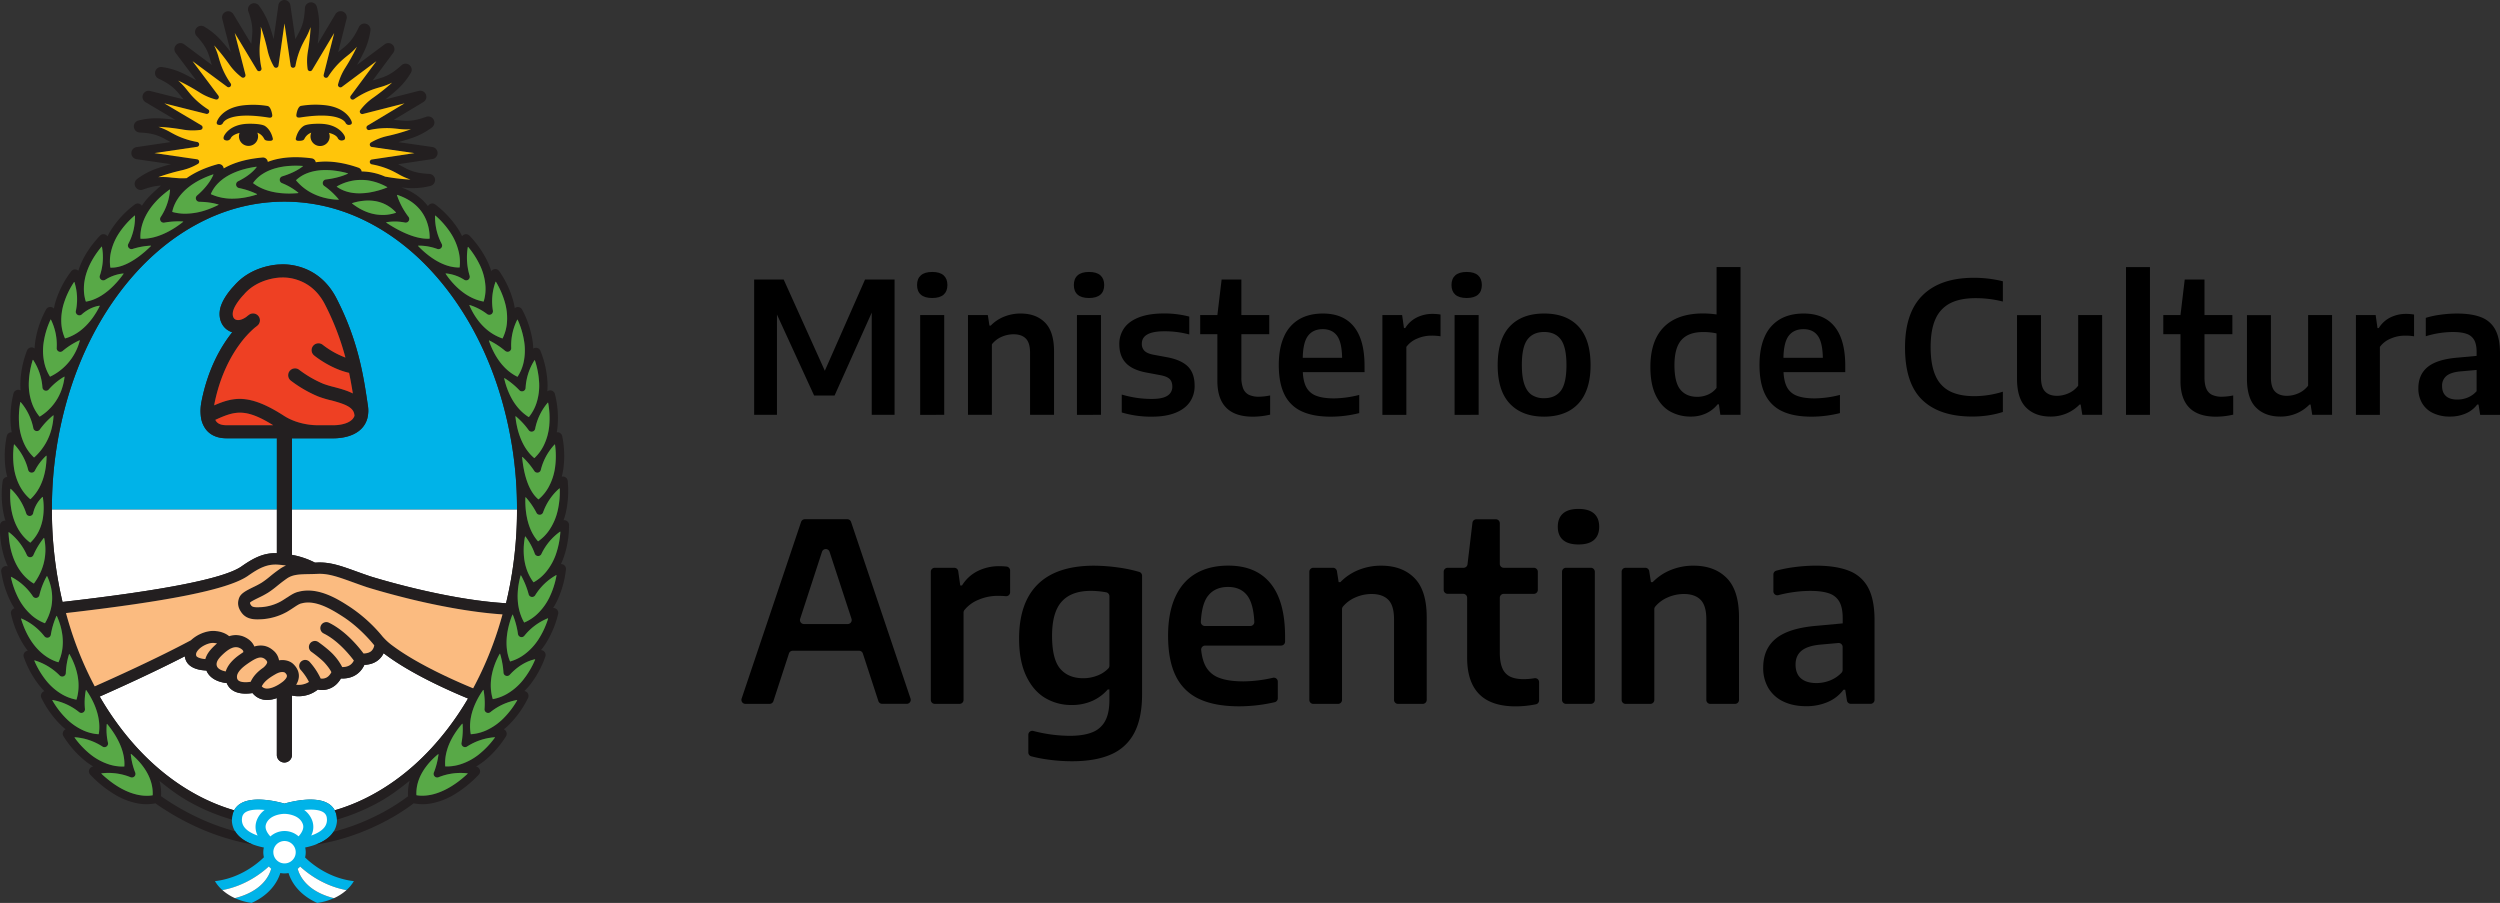 <svg id="Layer_1" data-name="Layer 1" xmlns="http://www.w3.org/2000/svg" viewBox="0 0 2354.5 850.39"><rect x="0" y="0" width="2354.5" height="850.39" fill="#333333" stroke="none"/><defs><style>.cls-1{fill:#00b3e8;}.cls-2{fill:#fff;}.cls-3{fill:#231f20;}.cls-4{fill:#ffc50a;}.cls-5{fill:#58a947;}.cls-6{fill:#ee4023;}.cls-7{fill:#fbbb80;}</style></defs><title>Logo</title><path class="cls-1" d="M260.74,412.79H213.29c-10.35,0-16.06-4.29-19-7.9a24.17,24.17,0,0,1-5-11.69,5.64,5.64,0,0,1-.15-1.06,45,45,0,0,1,.69-14.35c6.18-31,18.63-52,28.88-64.81a16.6,16.6,0,0,1-3.27-1.44c-6.56-3.71-9.74-11.28-8.3-19.7,1.76-10.32,11.52-20.77,13.25-22.57,16.34-19.11,40.64-20.14,43.64-20.19,3.62-.28,35.6-1.66,52.85,31.93,20.61,40.1,25.48,73.2,29.41,99.82l.2,1.26a29.41,29.41,0,0,1-.49,11.74,4.86,4.86,0,0,1-.31,1.05,21.78,21.78,0,0,1-4.81,8.37c-4.27,4.62-10.54,7.62-18.67,8.93a54.72,54.72,0,0,1-8.36.66c-.94,0-1.61,0-1.94,0H275v67.13h211.9a370.05,370.05,0,0,0-17.36-113.26c-11.1-34.58-27-65.64-47.19-92.28S378.78,227,352.7,212.47c-26.87-15-55.41-22.58-84.8-22.58s-57.94,7.59-84.83,22.58C157,227,133.57,247.82,113.42,274.38s-36.1,57.7-47.2,92.28A370,370,0,0,0,48.89,479.92H260.74Z"/><path class="cls-2" d="M48.87,479.92a376.08,376.08,0,0,0,10,87C153.66,556.1,210.22,545,227,533.73c11.81-8.32,21.31-13.16,33.73-12.78v-41Z"/><path class="cls-2" d="M275,522.58a77,77,0,0,1,21.64,7.31l2.1-.09c12.15-.54,22.47,3.17,36.76,8.33,3.9,1.41,8.33,3,13.17,4.64,2.07.65,70.23,22,127.91,25.35a375.62,375.62,0,0,0,10.32-88.2H275Z"/><path class="cls-2" d="M361.32,615.15a18.33,18.33,0,0,1-3.91,5.47c-3.55,3.44-8.33,5.3-14.22,5.54a22.58,22.58,0,0,1-3.54,5.56c-3.22,3.68-8.94,7.69-18.55,7.24a24.52,24.52,0,0,1-3.76,5,19.62,19.62,0,0,1-18,5.48A28.55,28.55,0,0,1,292,653.7a29.87,29.87,0,0,1-17,1.37v56.2a7.14,7.14,0,0,1-14.27,0V657.44a26.69,26.69,0,0,1-9.14,1.79,19.06,19.06,0,0,1-3.75-.36,17.12,17.12,0,0,1-10-6.15c-4.75.76-13,1.3-18.95-2.72a14.13,14.13,0,0,1-5.3-6.65,35.83,35.83,0,0,1-6.71-1.4c-6.21-2-10.5-5.61-12.43-10.45a44.75,44.75,0,0,1-4.9-.46c-5.12-.79-11.79-3-14.41-9a15.16,15.16,0,0,1-1.09-3.93c-30.18,15.52-64.66,31.06-80.14,37.9a284.07,284.07,0,0,0,19.53,29.41C133.57,712,157,732.84,183.07,747.37a182,182,0,0,0,37.46,15.78,16.23,16.23,0,0,1,5.55-6c12.14-7.93,35.27-2.16,41.79-.28,6.55-1.88,29.67-7.65,41.81.28a16.33,16.33,0,0,1,5.56,6,180.49,180.49,0,0,0,37.46-15.78c26.09-14.53,49.52-35.36,69.66-61.92a279.57,279.57,0,0,0,18.46-27.59c-17.16-7.08-55.11-23.8-79.5-42.71"/><path class="cls-1" d="M287.33,807.49a20,20,0,0,0,.6-4.86,20.32,20.32,0,0,0-.5-4.46c7.14-1.43,18.7-4.87,25.13-12.7a20.69,20.69,0,0,0,4.62-16,16.51,16.51,0,0,0-7.5-12.4c-12.16-7.93-35.26-2.16-41.81-.28-6.52-1.88-29.64-7.65-41.79.28a16.51,16.51,0,0,0-7.5,12.4,20.65,20.65,0,0,0,4.62,16c6.48,7.89,18.15,11.31,25.3,12.73a19.6,19.6,0,0,0-.52,4.43,20.55,20.55,0,0,0,.57,4.73c-5.14,5.1-21.9,19.81-46.13,22.49h0a34.72,34.72,0,0,0,7.05,8.46c21.52-4,36.76-15.86,43.7-22.29a23.38,23.38,0,0,0,2.22,2.12c-1.52,5.9-7.95,21.14-34.15,27.74a57.66,57.66,0,0,0,15.78,4.5c18.21-8.26,24.71-20.86,27-28.19a19.55,19.55,0,0,0,3.93.4,20.44,20.44,0,0,0,3.78-.36c2.3,7.33,8.8,19.91,27,28.15a57.69,57.69,0,0,0,15.77-4.5c-26.09-6.58-32.56-21.61-34.14-27.65a18.58,18.58,0,0,0,2.3-2.14c7,6.45,22.17,18.2,43.61,22.22a35,35,0,0,0,7-8.47c-24-2.67-40.71-17.15-46-22.36"/><path class="cls-2" d="M304.54,765a7.09,7.09,0,0,1,3.27,5.56,11.33,11.33,0,0,1-2.54,8.92c-2.79,3.41-7.49,5.8-12.16,7.43a17.61,17.61,0,0,0,.93-14.09,21.7,21.7,0,0,0-7.56-10c7.16-.7,14.15-.37,18.06,2.19"/><path class="cls-2" d="M250.56,776.11c3.52-9.49,16.78-9.63,17.31-9.63h0a26.69,26.69,0,0,1,7.59,1.26c5,1.59,8.27,4.41,9.73,8.37,1.59,4.27-1.42,8.74-4,11.56a19.92,19.92,0,0,0-26.54.09c-2.6-2.8-5.69-7.28-4.07-11.65"/><path class="cls-2" d="M242.66,786.93c-4.66-1.62-9.35-4-12.16-7.43a11.44,11.44,0,0,1-2.56-8.94,7.13,7.13,0,0,1,3.28-5.56c2.78-1.82,7.11-2.51,11.93-2.51,2,0,4,.12,6.13.32a21.6,21.6,0,0,0-7.56,10,17.62,17.62,0,0,0,.94,14.11"/><path class="cls-2" d="M257.41,802.63A10.55,10.55,0,1,1,268,813.17a10.57,10.57,0,0,1-10.55-10.54"/><path class="cls-2" d="M326.29,838.32c-21.44-4-36.63-15.77-43.61-22.22a18.58,18.58,0,0,1-2.3,2.14c1.58,6,8,21.07,34.15,27.67a47.34,47.34,0,0,0,11.76-7.59"/><path class="cls-2" d="M253.17,816c-6.94,6.43-22.18,18.25-43.7,22.28a46.4,46.4,0,0,0,11.77,7.58c26.2-6.6,32.63-21.84,34.15-27.74a23.38,23.38,0,0,1-2.22-2.12"/><path class="cls-3" d="M533,536.36a4.54,4.54,0,0,0-4.75-5.09c.91-1.92,1.77-3.92,2.51-5.95a92.25,92.25,0,0,0,5.16-30.83,4.56,4.56,0,0,0-5.13-4.56c.67-1.9,1.27-3.85,1.79-5.83a92.65,92.65,0,0,0,2.08-31.19,4.57,4.57,0,0,0-5.61-4,66,66,0,0,0,1.45-6.88,92.17,92.17,0,0,0-1-31.24,4.47,4.47,0,0,0-2.71-3.34,4.57,4.57,0,0,0-2.42-.3c.3-1.61.52-3.23.7-4.84a92.52,92.52,0,0,0-2.44-31.18,4.54,4.54,0,0,0-2.89-3.2,4.47,4.47,0,0,0-4.26.62h0a67.85,67.85,0,0,0,.19-7.57A92.75,92.75,0,0,0,509,330.43a4.5,4.5,0,0,0-3.29-2.78,4.45,4.45,0,0,0-3.49.68c-.08-2.32-.28-4.64-.59-7a92.09,92.09,0,0,0-9.85-29.69,4.51,4.51,0,0,0-3.55-2.44,4.56,4.56,0,0,0-3.42,1,64.83,64.83,0,0,0-1.33-6.42,93,93,0,0,0-13.27-28.4,4.68,4.68,0,0,0-3.8-2,4.57,4.57,0,0,0-3.72,2,66.78,66.78,0,0,0-2.77-7.46A93.61,93.61,0,0,0,442.22,222a4.58,4.58,0,0,0-4.27-1.34,4.63,4.63,0,0,0-2.75,1.79,65.89,65.89,0,0,0-4.09-7.31,92,92,0,0,0-21.17-22.55,4.53,4.53,0,0,0-4.26-.71,4.62,4.62,0,0,0-2.63,2.31c-5.9-7.9-14.28-13.8-24.89-17.62,1.86.17,3.75.34,5.7.45a67,67,0,0,0,21.83-2,5.75,5.75,0,0,0-1.4-11.24c-13.74-.67-18.9-3.48-25.44-7.05-1.25-.68-2.54-1.38-3.9-2.08l32.24-4.82a5.75,5.75,0,0,0,0-11.38l-32-4.59c3.71-1,8-2.26,12.46-3.79A67.22,67.22,0,0,0,407,119.87a5.75,5.75,0,0,0-5.6-9.86c-12.95,4.67-18.8,4-26.2,3.26-1.4-.15-2.83-.3-4.35-.42l27.89-16.73a5.75,5.75,0,0,0-4.37-10.51l-31.42,8c3.05-2.34,6.59-5.19,10.12-8.34a67.08,67.08,0,0,0,14-16.87,5.75,5.75,0,0,0-8.94-6.95c-10.17,9.27-15.81,10.94-22.94,13.05-1.35.4-2.7.79-4.13,1.25l19.33-26.05a5.74,5.74,0,0,0-8.05-8L336.26,61.14c1.94-3.37,4.12-7.38,6.2-11.67a68.06,68.06,0,0,0,6.46-20.94,5.75,5.75,0,0,0-10.94-3C332.14,38,327.56,41.7,321.79,46.4c-1.07.86-2.16,1.73-3.27,2.69l7.9-31.41a5.75,5.75,0,0,0-10.52-4.34l-16.7,28c.5-3.85,1-8.43,1.26-13.24a67,67,0,0,0-2.08-21.81,5.74,5.74,0,0,0-11.23,1.44c-.62,13.74-3.42,18.91-7,25.47-.64,1.18-1.3,2.38-2,3.67l-4.68-32A5.74,5.74,0,0,0,267.85,0h0a5.75,5.75,0,0,0-5.68,5l-4.49,31.81c-1-3.66-2.23-7.93-3.75-12.28a67.64,67.64,0,0,0-10.2-19.41,5.76,5.76,0,0,0-9.86,5.61c4.66,12.94,4,18.8,3.24,26.21-.15,1.42-.31,2.88-.44,4.44l-16.87-28a5.75,5.75,0,0,0-10.49,4.4l8,31.24c-2.32-3-5.12-6.5-8.21-10a67.47,67.47,0,0,0-16.87-14,5.75,5.75,0,0,0-7,8.94c9.27,10.18,10.94,15.83,13,23,.4,1.36.8,2.74,1.28,4.2L173.39,41.7a5.75,5.75,0,0,0-8,8.08L184.81,75.7c-3.32-1.92-7.28-4.07-11.51-6.12a67.74,67.74,0,0,0-21-6.48,5.76,5.76,0,0,0-3,10.94c12.46,5.86,16.17,10.43,20.84,16.21.88,1.09,1.78,2.19,2.75,3.33l-31.58-7.91A5.75,5.75,0,0,0,137,96.19l28,16.63c-3.83-.51-8.35-1-13.09-1.26a67.35,67.35,0,0,0-21.82,2,5.76,5.76,0,0,0,1.43,11.25c13.74.62,18.91,3.42,25.47,7,1.19.66,2.41,1.33,3.72,2l-32.11,4.72a5.76,5.76,0,0,0,0,11.39l32.36,4.7c-3.75,1-8.16,2.3-12.69,3.88a67.65,67.65,0,0,0-19.37,10.27,5.75,5.75,0,0,0,5.63,9.83c7.52-2.71,12.63-3.65,17.06-3.8-6.93,6.05-11.91,10.89-14.37,14-1.29,1.63-2.51,3.31-3.63,5a4.56,4.56,0,0,0-6.66-1.22,93.42,93.42,0,0,0-21.6,22.82,64.42,64.42,0,0,0-4.07,7.21,4.54,4.54,0,0,0-7.13-.62c-7.86,8.39-13.83,17.11-17.68,25.9A68.46,68.46,0,0,0,73.8,255a4.54,4.54,0,0,0-6.81.59,93.09,93.09,0,0,0-14.45,27.76,71.12,71.12,0,0,0-1.76,7.27,4.55,4.55,0,0,0-7.42.9,91.54,91.54,0,0,0-10.11,29.6,68.07,68.07,0,0,0-.66,7.07,4.45,4.45,0,0,0-3.88-.9,4.55,4.55,0,0,0-3.25,2.83,92.62,92.62,0,0,0-6.28,30.63,66.58,66.58,0,0,0,.24,7,4.5,4.5,0,0,0-3.84-.35,4.57,4.57,0,0,0-2.88,3.23,92.4,92.4,0,0,0-2.44,31.16c.2,1.79.45,3.56.79,5.33a4.41,4.41,0,0,0-2,.34,4.48,4.48,0,0,0-2.72,3.34,92.41,92.41,0,0,0-1,31.24,67.69,67.69,0,0,0,1.51,7.13,4.25,4.25,0,0,0-1.83.47,4.52,4.52,0,0,0-2.51,3.5,92.19,92.19,0,0,0,1,31.25c.44,2,1,4.05,1.61,6a4.46,4.46,0,0,0-3,.67A4.48,4.48,0,0,0,0,494.79a91.93,91.93,0,0,0,4.3,31,66.94,66.94,0,0,0,3.09,7.66l-.56-.17a4.54,4.54,0,0,0-5.64,5.12,92.47,92.47,0,0,0,9.63,29.77c.88,1.62,1.83,3.2,2.82,4.72a4.52,4.52,0,0,0-3.24,5.44,92.86,92.86,0,0,0,11.84,29q1.86,2.88,3.95,5.5a4.53,4.53,0,0,0-3.75,6.07A92.79,92.79,0,0,0,37.6,646.28q2,2.44,4.2,4.68A4.47,4.47,0,0,0,39.16,653a4.55,4.55,0,0,0-.14,4.34,93.33,93.33,0,0,0,18.26,25.5q2.2,2.13,4.55,4a4.53,4.53,0,0,0-2.31,2.31,4.47,4.47,0,0,0,.32,4.32A93,93,0,0,0,80.68,717a69.77,69.77,0,0,0,7.1,4.86,9.86,9.86,0,0,0-1,.31,4.53,4.53,0,0,0-1.75,7.43A108,108,0,0,0,109.32,749a65.51,65.51,0,0,0,20,7.56,44,44,0,0,0,16.11.2,5.59,5.59,0,0,0,.92-.21,239.25,239.25,0,0,0,44.57,24.83,221,221,0,0,0,39.48,12.49c2.79.58,5.44,1.09,8,1.52-5.51-2-11.28-5.17-15.14-9.9a20.35,20.35,0,0,1-1.8-2.58,212.45,212.45,0,0,1-27.2-9.39,232,232,0,0,1-42.66-23.71c.07-.26.1-.45.12-.51a45,45,0,0,0-1.52-13.8c9.8,7.89,18.49,14.31,28.07,19.64a188.58,188.58,0,0,0,40.21,16.77,19.66,19.66,0,0,1,.15-2.39,17.2,17.2,0,0,1,1.94-6.35,182,182,0,0,1-37.46-15.78C157,732.84,133.56,712,113.42,685.45A284.07,284.07,0,0,1,93.89,656c15.48-6.84,50-22.38,80.14-37.9a15.16,15.16,0,0,0,1.09,3.93c2.62,6,9.29,8.18,14.4,9a45.14,45.14,0,0,0,4.91.46c1.93,4.84,6.22,8.47,12.43,10.45a36,36,0,0,0,6.71,1.4,14.13,14.13,0,0,0,5.3,6.65c5.9,4,14.2,3.48,18.94,2.72a17.17,17.17,0,0,0,10,6.15,19.06,19.06,0,0,0,3.75.36,26.69,26.69,0,0,0,9.14-1.79v53.83a7.14,7.14,0,0,0,14.27,0v-56.2a29.87,29.87,0,0,0,17-1.37,28.26,28.26,0,0,0,7.32-4.24,19.62,19.62,0,0,0,18-5.48,24.16,24.16,0,0,0,3.76-5c9.59.44,15.33-3.56,18.55-7.24a22.58,22.58,0,0,0,3.54-5.56c5.89-.24,10.67-2.1,14.22-5.54a18.51,18.51,0,0,0,3.91-5.47c24.39,18.9,62.34,35.63,79.5,42.71a276.08,276.08,0,0,1-18.46,27.59c-20.15,26.56-43.58,47.39-69.66,61.92a180.49,180.49,0,0,1-37.46,15.78,17.78,17.78,0,0,1,1.94,6.35,21.88,21.88,0,0,1,.14,2.4,189.58,189.58,0,0,0,40.24-16.78c10.2-5.68,19.63-12.82,28.35-19.87a44.06,44.06,0,0,0-1.61,14c0,.25.05.45.05.68a190.17,190.17,0,0,1-31.29,19,206.06,206.06,0,0,1-37.36,14c-.53.15-1.05.26-1.59.4a24,24,0,0,1-1.55,2.17c-4,4.83-9.87,8-15.49,10a201.8,201.8,0,0,0,21-4.41,214.62,214.62,0,0,0,39-14.68,195.32,195.32,0,0,0,32.71-19.93c.23.09.46.18.67.24a43.57,43.57,0,0,0,16.23-.18,65.61,65.61,0,0,0,20-7.56,108.18,108.18,0,0,0,24.25-19.4,4.54,4.54,0,0,0-1.76-7.43c-.1,0-.34-.12-.7-.24a70,70,0,0,0,7.23-4.93,93.43,93.43,0,0,0,20.85-23.48,4.49,4.49,0,0,0,.3-4.32,4.42,4.42,0,0,0-2.31-2.31c1.57-1.25,3.1-2.59,4.56-4a93.09,93.09,0,0,0,18.25-25.5,4.56,4.56,0,0,0-3.42-6.55c1.6-1.59,3.14-3.28,4.61-5a93.3,93.3,0,0,0,15.12-27.44,4.58,4.58,0,0,0-4.1-6.12h0c1.35-1.63,2.62-3.39,3.83-5.19a92.5,92.5,0,0,0,12.3-28.78,4.56,4.56,0,0,0-4.73-5.66,66.87,66.87,0,0,0,3.48-6.15A92.61,92.61,0,0,0,533,536.36m-5.4-35.63a.22.22,0,0,1,.12.22,79.8,79.8,0,0,1-4.28,21.31A53.45,53.45,0,0,1,514,538.92a41,41,0,0,1-11.32,9.4l-.11,0a.23.23,0,0,1-.19-.09c-6.3-8.53-9.38-19-9.15-31.16a67.58,67.58,0,0,1,1.24-11.7.24.24,0,0,1,.17-.18.25.25,0,0,1,.25.09,59.12,59.12,0,0,1,8.75,16.07,3.39,3.39,0,0,0,6.27.38,54.11,54.11,0,0,1,17.49-21,.21.21,0,0,1,.24,0M526.76,460a.23.23,0,0,1,.26,0,.22.22,0,0,1,.14.2A79.4,79.4,0,0,1,525,481.78a53.59,53.59,0,0,1-7.76,17.5,40.82,40.82,0,0,1-10.33,10.43.18.18,0,0,1-.13.05.25.25,0,0,1-.18-.08c-11.09-12.55-12.14-31.16-11.79-41.14a.26.26,0,0,1,.16-.22.26.26,0,0,1,.26.06,71.2,71.2,0,0,1,10,14.54,3.36,3.36,0,0,0,3.22,1.88,3.4,3.4,0,0,0,3-2.24A54.08,54.08,0,0,1,526.76,460m-4.4-41.38a.22.22,0,0,1,.24-.07.29.29,0,0,1,.17.2,79,79,0,0,1,0,21.75,53.61,53.61,0,0,1-6,18.17,40.8,40.8,0,0,1-9.41,11.55.35.35,0,0,1-.16.06.36.36,0,0,1-.15-.06c-10.95-9.08-14.26-28.73-15.27-39.63a.28.28,0,0,1,.14-.24.25.25,0,0,1,.26.05,73.44,73.44,0,0,1,11.06,13.17,3.38,3.38,0,0,0,6.16-1,53.85,53.85,0,0,1,13-24m-6.51-39.33a.2.2,0,0,1,.24-.07.25.25,0,0,1,.18.19,80.16,80.16,0,0,1,1,21.72,53.85,53.85,0,0,1-5.15,18.43,40.92,40.92,0,0,1-8.72,11.83.2.2,0,0,1-.16.07.26.26,0,0,1-.15-.06c-9.21-7.79-13.59-19.27-15.65-27.52a86.05,86.05,0,0,1-2-11.54.23.23,0,0,1,.13-.22.22.22,0,0,1,.26,0,72.39,72.39,0,0,1,12.05,13,3.39,3.39,0,0,0,6.11-1.24,54,54,0,0,1,11.88-24.58m-314.2,2.54c.1-.53.19-1.07.29-1.61,5.4-27.06,16-45.53,23.95-56.26A92.13,92.13,0,0,1,240,308.61c.86-.62,1.71-1.3,2.55-2a6.46,6.46,0,0,0-7.89-10.21c-.26.19-1.23.88-2.71,2.11-6,4.22-9.46,2.85-10.36,2.34-1.95-1.11-2.78-3.71-2.23-6.92,1-5.86,7.6-13.65,10.05-16.17a2.05,2.05,0,0,0,.32-.34c13.29-15.68,34.46-16,34.68-16l.6,0a41.9,41.9,0,0,1,14.93,2.17C291.22,267.28,300,275,306,286.65a249.59,249.59,0,0,1,19.37,50.1,81,81,0,0,1-21.27-11.94,6.45,6.45,0,1,0-8.23,9.94c.62.52,15.22,12.46,32.95,16.41,1.25,5.93,2.38,12.13,3.54,19.4-5.67-2.89-12.35-4.65-17.8-6.1a93.34,93.34,0,0,1-10-3,104.45,104.45,0,0,1-22.5-13,6.45,6.45,0,0,0-8,10.12,116.67,116.67,0,0,0,25.7,14.85,98.64,98.64,0,0,0,11.51,3.52c15.34,4.06,22.26,7.16,22.58,14.77a9.38,9.38,0,0,1-1.92,3.16c-4.88,5.31-15.65,5.86-19.36,5.63a2.12,2.12,0,0,0-.44,0H297.68c-2.83,0-17.57-.64-30.29-8.86-32.6-21-47.42-17.73-65.74-9.81m55.61,18.67h-44c-4.51,0-7.61-1.11-9.48-3.39a9.64,9.64,0,0,1-1.06-1.66c18.41-8.37,28.12-11.32,54.51,5.05M275,479.92V412.8h36.93c.33,0,1,0,1.94,0a54.72,54.72,0,0,0,8.36-.66c8.13-1.31,14.4-4.3,18.67-8.94a21.65,21.65,0,0,0,4.81-8.36,4.79,4.79,0,0,0,.31-1.06,29.31,29.31,0,0,0,.49-11.72l-.2-1.27c-3.93-26.62-8.8-59.72-29.41-99.82-17.25-33.59-49.23-32.21-52.85-31.93-3,0-27.3,1.08-43.64,20.2-1.74,1.79-11.49,12.24-13.25,22.55-1.44,8.44,1.74,16,8.3,19.71a17.21,17.21,0,0,0,3.27,1.44c-10.25,12.81-22.7,33.78-28.88,64.82a44.93,44.93,0,0,0-.69,14.35,5.65,5.65,0,0,0,.15,1.05,24.17,24.17,0,0,0,5,11.69c2.94,3.61,8.65,7.91,19,7.91h47.45V521c-12.42-.38-21.92,4.46-33.73,12.78C210.22,545,153.66,556.1,58.9,566.89a375.53,375.53,0,0,1-10-87A370,370,0,0,1,66.22,366.66c11.1-34.58,27-65.64,47.2-92.28S157,227,183.07,212.45c26.88-15,55.42-22.56,84.83-22.56s57.93,7.59,84.8,22.56c26.08,14.56,49.51,35.38,69.66,61.93s36.1,57.7,47.19,92.28a369.45,369.45,0,0,1,17.36,113.26,375.62,375.62,0,0,1-10.32,88.2c-57.68-3.31-125.84-24.7-127.91-25.34-4.84-1.65-9.27-3.24-13.17-4.65-14.29-5.16-24.61-8.87-36.76-8.33l-2.1.09A77,77,0,0,0,275,522.58Zm89.57-303.33A82.48,82.48,0,0,1,349.51,181a60.06,60.06,0,0,1-11.06,1.09c-8.28,0-15.38-2-21.19-6.14a.26.26,0,0,1-.09-.21.22.22,0,0,1,.12-.19,46.4,46.4,0,0,1,12.46-4.9,45.19,45.19,0,0,1,18-.57,53.42,53.42,0,0,1,16.88,6.11.26.26,0,0,1,.13.22.27.27,0,0,1-.16.2M372.86,200a.23.23,0,0,1,.06.22.3.3,0,0,1-.15.18,38.82,38.82,0,0,1-10.89,2c-.55,0-1.09,0-1.63,0-9.8,0-19.42-3.6-28.6-10.72a.27.27,0,0,1-.08-.24.23.23,0,0,1,.16-.17A51.14,51.14,0,0,1,344.06,189c11.56-.7,21.25,3,28.8,11m-45.33-36.34c-3.86,1.8-10.57,4.21-20.59,5.43a3.36,3.36,0,0,0-2.87,2.56,3.39,3.39,0,0,0,1.37,3.6,71,71,0,0,1,13.47,12.52.27.27,0,0,1,0,.26.24.24,0,0,1-.21.13h0c-9.45-.3-27.18-3.05-39.85-18.17a.23.23,0,0,1,0-.33A31.58,31.58,0,0,1,289.78,163c10.11-3.81,23.15-3.74,37.71.21a.23.23,0,0,1,.17.21.23.23,0,0,1-.13.23m-42.36-6.93c-3.35,2.62-9.44,6.37-19.33,9.39a3.38,3.38,0,0,0-.19,6.41,60.29,60.29,0,0,1,15.28,9,.23.23,0,0,1,.08.25.25.25,0,0,1-.21.17c-2.37.22-5.25.4-8.43.4-10.2,0-23.57-1.82-33.9-9.67a.24.24,0,0,1-.06-.33,31.64,31.64,0,0,1,9.27-8.66c9.2-5.81,22.12-8.34,37.36-7.33a.24.24,0,0,1,.13.42m-43.51.7c-2.48,3.39-7.52,8.43-17.46,13.33a3.4,3.4,0,0,0,.89,6.38A72.8,72.8,0,0,1,242,182.75a.28.28,0,0,1,.14.24.24.24,0,0,1-.17.2A80.5,80.5,0,0,1,230.71,186a68.17,68.17,0,0,1-11.7,1.07,48,48,0,0,1-20.29-4.16.25.25,0,0,1-.12-.3,31.48,31.48,0,0,1,7.14-10.4c7.84-7.78,20.19-13,35.7-15.21a.25.25,0,0,1,.23.11.21.21,0,0,1,0,.25m-56,26.72a3.38,3.38,0,0,0,2.22,6h0a69,69,0,0,1,8.66.62,57.51,57.51,0,0,1,9.11,1.89.24.24,0,0,1,.16.2.23.23,0,0,1-.11.25,85.58,85.58,0,0,1-10.8,4.57,62.22,62.22,0,0,1-20.43,3.69,43.69,43.69,0,0,1-12.05-1.6.25.25,0,0,1-.17-.28c1.44-7.14,8.08-24.85,38.4-35.12a.26.26,0,0,1,.25.07.22.22,0,0,1,0,.26c-2,4.58-6.23,11.7-15.3,19.49M495,365.37a54,54,0,0,1,8.38-25.94.27.27,0,0,1,.25-.12.26.26,0,0,1,.19.18,80.16,80.16,0,0,1,4,21.38,53.51,53.51,0,0,1-2.57,19,41.29,41.29,0,0,1-7,12.89.25.25,0,0,1-.2.1l-.12,0c-8.55-5.36-15.18-13.9-19.67-25.35a75.18,75.18,0,0,1-3.37-11,.26.26,0,0,1,.09-.26.23.23,0,0,1,.26,0,71.49,71.49,0,0,1,13.9,11.32,3.38,3.38,0,0,0,5.88-2.08m-13.51-37.54a53.46,53.46,0,0,1,5.65-26.64.17.17,0,0,1,.21-.14.25.25,0,0,1,.21.14,79.16,79.16,0,0,1,6.18,20.88,53.37,53.37,0,0,1-.58,19.12,41,41,0,0,1-5.63,13.54.21.21,0,0,1-.19.1l-.11,0c-9.07-4.48-16.55-12.28-22.2-23.22A76.31,76.31,0,0,1,460.5,321a.24.24,0,0,1,.07-.26.23.23,0,0,1,.25,0,73.09,73.09,0,0,1,15,9.85,3.39,3.39,0,0,0,5.63-2.68M462.56,296h0a3.38,3.38,0,0,0,1.65-3.46,53.63,53.63,0,0,1,2.47-27.11.23.23,0,0,1,.2-.14.25.25,0,0,1,.23.12,80.66,80.66,0,0,1,8.6,20.06,53.79,53.79,0,0,1,1.67,19.06,40.88,40.88,0,0,1-4,14.06.23.23,0,0,1-.21.14.09.09,0,0,1-.07,0c-10.23-3.55-18.8-10.51-25.47-20.73a66.51,66.51,0,0,1-5.58-10.45.24.24,0,0,1,0-.23.28.28,0,0,1,.24-.08,53.78,53.78,0,0,1,16.4,8.51,3.44,3.44,0,0,0,3.82.28m-25.43-32.57a3.39,3.39,0,0,0,5.19-3.77,59.49,59.49,0,0,1-1.69-26.86.26.26,0,0,1,.16-.19.35.35,0,0,1,.26.07,81.74,81.74,0,0,1,11.46,18.12,53.74,53.74,0,0,1,4.72,18.55,40,40,0,0,1-1.64,14.5.25.25,0,0,1-.23.17s0,0,0,0c-10-1.84-19.33-7.36-27.82-16.37a77.38,77.38,0,0,1-7.77-9.74.21.21,0,0,1,0-.25.27.27,0,0,1,.22-.12,38.66,38.66,0,0,1,17.18,5.91m-25.36-29a3.38,3.38,0,0,0,4.24-4.71,53.93,53.93,0,0,1-6.26-26.42.26.26,0,0,1,.14-.22.27.27,0,0,1,.26,0,79.87,79.87,0,0,1,14.1,16.09,55.46,55.46,0,0,1,7.69,17.66,43.59,43.59,0,0,1,1,14.9.24.24,0,0,1-.23.2h-.59c-11.3,0-21.7-6.17-28.49-11.39a86.84,86.84,0,0,1-9.77-8.79.23.23,0,0,1-.05-.25.22.22,0,0,1,.21-.15l1.26,0a52.47,52.47,0,0,1,16.53,3.06M401.7,208a44.5,44.5,0,0,1,2.94,16.54.25.25,0,0,1-.22.24c-.6,0-1.19.05-1.8.05-13.94,0-30.14-9.35-38.78-15.1a.21.21,0,0,1-.09-.24.22.22,0,0,1,.17-.19,47,47,0,0,1,17.32.26,3.39,3.39,0,0,0,3.44-5.41,69.31,69.31,0,0,1-10.79-20.29.24.24,0,0,1,.05-.25.29.29,0,0,1,.26-.06c13.7,4.59,22.95,12.8,27.5,24.45M149,166.87c.66-.25,1.32-.5,2-.73a189.08,189.08,0,0,1,19.93-5.64,54.11,54.11,0,0,0,15.68-6.18,2.32,2.32,0,0,0-.91-4.26l-40.17-5.84,40.16-5.9a2.32,2.32,0,0,0,0-4.59,77,77,0,0,1-17.74-5.4c-2.67-1.2-5-2.47-7.06-3.59a61.21,61.21,0,0,0-11.5-5.21c.7,0,1.41,0,2.13.08A186.32,186.32,0,0,1,172,122a53.53,53.53,0,0,0,16.84.3,2.31,2.31,0,0,0,.8-4.27L154.8,97.36l39.37,9.86a2.32,2.32,0,0,0,1.77-4.24,76.49,76.49,0,0,1-14.32-11.79c-2-2.08-3.56-4.06-5.13-6a62.86,62.86,0,0,0-8.65-9.25l1.94.9A187.85,187.85,0,0,1,187.84,87a53.53,53.53,0,0,0,15.45,6.74,2.32,2.32,0,0,0,2.46-1,2.35,2.35,0,0,0-.09-2.66L181.35,57.62,214,81.78a2.33,2.33,0,0,0,3.25-3.25,75.21,75.21,0,0,1-8.71-16.39c-1-2.7-1.74-5.15-2.45-7.54a62.39,62.39,0,0,0-4.42-11.82c.49.51,1,1,1.44,1.57a186.4,186.4,0,0,1,12.8,16.28,53.89,53.89,0,0,0,11.69,12.15,2.32,2.32,0,0,0,3.58-2.47L221.08,31.08,242,65.86a2.31,2.31,0,0,0,2.88.93,2.27,2.27,0,0,0,1.36-2.68,77.83,77.83,0,0,1-1.75-18.48c.09-2.88.36-5.41.62-7.88a63.91,63.91,0,0,0,.46-12.65c.24.67.49,1.35.72,2a188.11,188.11,0,0,1,5.59,19.94A54.48,54.48,0,0,0,258,62.76a2.36,2.36,0,0,0,2.46,1,2.32,2.32,0,0,0,1.81-1.94l5.62-39.8,5.81,39.81a2.32,2.32,0,0,0,4.59,0,75.76,75.76,0,0,1,5.4-17.76c1.17-2.62,2.38-4.86,3.57-7a63.77,63.77,0,0,0,5.22-11.52c0,.71-.05,1.42-.08,2.14A189.85,189.85,0,0,1,290,48.23a54.3,54.3,0,0,0-.29,16.87A2.28,2.28,0,0,0,291.58,67a2.32,2.32,0,0,0,2.4-1.09l20.75-34.81-9.9,39.29a2.32,2.32,0,0,0,4.25,1.76,76.54,76.54,0,0,1,11.78-14.32c2.06-1.94,4-3.53,6-5.15A62.53,62.53,0,0,0,336.09,44c-.28.64-.58,1.28-.89,1.92A192.56,192.56,0,0,1,325.1,64a54.34,54.34,0,0,0-6.74,15.47,2.3,2.3,0,0,0,1,2.45,2.35,2.35,0,0,0,2.64-.08l32.47-24.24L330.31,90.17a2.29,2.29,0,0,0,.22,3,2.35,2.35,0,0,0,3,.23,76.85,76.85,0,0,1,16.38-8.71c2.68-1,5.1-1.74,7.53-2.45a62.26,62.26,0,0,0,11.83-4.45c-.51.49-1,1-1.57,1.45a188.08,188.08,0,0,1-16.27,12.81,54.18,54.18,0,0,0-12.14,11.69,2.32,2.32,0,0,0,2.45,3.59l39.26-10L346.25,118.2a2.32,2.32,0,0,0,1.75,4.24,76.59,76.59,0,0,1,18.48-1.77c2.89.1,5.41.37,7.87.62a62.39,62.39,0,0,0,12.64.45c-.67.25-1.33.5-2,.72a185.32,185.32,0,0,1-19.92,5.6,53.76,53.76,0,0,0-15.7,6.14,2.32,2.32,0,0,0,.89,4.26l40.09,5.75-40.12,6a2.32,2.32,0,0,0,0,4.58A76.67,76.67,0,0,1,368,160.25c2.61,1.18,4.83,2.39,7.06,3.61a61.81,61.81,0,0,0,11.49,5.23c-.71,0-1.42,0-2.15-.1a184.44,184.44,0,0,1-20.55-2.48l-1.07-.16a56.69,56.69,0,0,0-22.16-4.89.76.76,0,0,0,0-.21,4.65,4.65,0,0,0-3-3.32c-10.91-3.78-21.13-5.72-30.41-5.79a64.25,64.25,0,0,0-9.79.67,5,5,0,0,0-.39-1.22,4.58,4.58,0,0,0-3.52-2.5c-11.46-1.52-21.89-1.38-31,.42a61.61,61.61,0,0,0-10.28,2.94,4.32,4.32,0,0,0-1.2-2.65,4.5,4.5,0,0,0-3.73-1.46c-11.51,1-21.67,3.31-30.14,7a66.86,66.86,0,0,0-6.5,3.27,4.59,4.59,0,0,0-5.77-3.95c-11.24,3.08-20.89,7.39-28.7,12.8l-.46.34c-2.15.12-4.23.16-6.25.1-1.68-.06-7.29-.55-7.87-.61a61.76,61.76,0,0,0-12.64-.41m10.8,11.64a.27.27,0,0,1,.26,0,.26.26,0,0,1,.13.23,53.78,53.78,0,0,1-8.84,25.75,3.39,3.39,0,0,0,3.51,5.17,72.83,72.83,0,0,1,17.48-1.05.23.23,0,0,1,.21.16.24.24,0,0,1-.08.26c-7.56,6-22.37,15.87-38.22,15.87-.57,0-1.13,0-1.7,0a.23.23,0,0,1-.22-.23c-.43-7.62,1.41-27.36,27.47-46.12M104.57,237a53.8,53.8,0,0,1,7.64-17.58,80.51,80.51,0,0,1,14.56-16.38A.23.23,0,0,1,127,203a.23.23,0,0,1,.14.21,53.35,53.35,0,0,1-6.29,26.48,3.38,3.38,0,0,0,.43,3.77,3.35,3.35,0,0,0,3.66,1,67.72,67.72,0,0,1,17-3.07.24.24,0,0,1,.23.14.25.25,0,0,1-.06.26,105.74,105.74,0,0,1-10,8.8c-6.9,5.32-17.05,11.5-26.81,11.5q-.59,0-1.17,0a.26.26,0,0,1-.23-.19,40.05,40.05,0,0,1,.66-14.86m-8.93-4.67a.21.21,0,0,1,.24-.09.31.31,0,0,1,.18.19,53.48,53.48,0,0,1-2,27.15,3.4,3.4,0,0,0,5.14,3.86,38.93,38.93,0,0,1,17-5.88.22.22,0,0,1,.22.12.23.23,0,0,1,0,.25c-6.13,8.57-18.85,23.38-35.29,26.12h0a.2.2,0,0,1-.22-.15c-2.4-7.28-5.73-26.86,14.81-51.57m-35.38,53a79.26,79.26,0,0,1,9.43-19.68.24.24,0,0,1,.43,0,53.44,53.44,0,0,1,1.32,27.22A3.4,3.4,0,0,0,77.16,296c.06-.06,7-6.76,16.52-8.08a.32.32,0,0,1,.24.09.3.3,0,0,1,0,.26,75.77,75.77,0,0,1-6.66,11.08c-7.26,10-15.94,16.48-25.8,19.34,0,0,0,0,0,0a.21.21,0,0,1-.21-.13,40.45,40.45,0,0,1-3.43-14.27,53.27,53.27,0,0,1,2.47-19M41.15,321.93a79.8,79.8,0,0,1,6.37-20.86.29.29,0,0,1,.22-.13h0a.22.22,0,0,1,.21.13,53.76,53.76,0,0,1,5.4,26.74A3.39,3.39,0,0,0,59,330.55a69.36,69.36,0,0,1,15.88-10.07.24.24,0,0,1,.26,0,.23.23,0,0,1,.07.23,50.61,50.61,0,0,1-3.66,9.95,52,52,0,0,1-24.18,24,.21.21,0,0,1-.12,0,.21.21,0,0,1-.18-.1,40.29,40.29,0,0,1-5.47-13.54,53.28,53.28,0,0,1-.41-19.12M30.81,339.08a.27.27,0,0,1,.19-.17.24.24,0,0,1,.23.1A53.56,53.56,0,0,1,40,364.87a3.39,3.39,0,0,0,6,1.91,59.82,59.82,0,0,1,14.47-12,.34.34,0,0,1,.26,0,.28.28,0,0,1,.09.24,53.83,53.83,0,0,1-2.31,10.63,48.66,48.66,0,0,1-21,26.7.25.25,0,0,1-.13,0,.22.22,0,0,1-.17-.08A41.19,41.19,0,0,1,30,379.48a53.62,53.62,0,0,1-2.83-18.92,80.4,80.4,0,0,1,3.69-21.48m-11.7,39.77a.24.24,0,0,1,.17-.2.23.23,0,0,1,.23.08A53.84,53.84,0,0,1,31.4,403.31a3.39,3.39,0,0,0,6.1,1.24A70.5,70.5,0,0,1,50,391.18a.24.24,0,0,1,.26,0,.25.25,0,0,1,.13.22A62.06,62.06,0,0,1,49,402a53.7,53.7,0,0,1-16.75,28.79.23.23,0,0,1-.16.06.19.19,0,0,1-.16-.06A40.6,40.6,0,0,1,23.27,419a53.47,53.47,0,0,1-5.15-18.44,79.4,79.4,0,0,1,1-21.72m-6,39.87a.23.23,0,0,1,.16-.2.23.23,0,0,1,.25.07,54,54,0,0,1,13,24,3.39,3.39,0,0,0,6.35.61,50.25,50.25,0,0,1,10.56-13.91.21.21,0,0,1,.26,0,.2.2,0,0,1,.14.2,74.75,74.75,0,0,1-1,12c-2,12.17-6.77,21.79-14.13,28.61a.23.23,0,0,1-.32,0,41.31,41.31,0,0,1-9.26-11.42,53.61,53.61,0,0,1-6-18.17,79.82,79.82,0,0,1,0-21.75M9.8,460.6a.26.26,0,0,1,.14-.21.31.31,0,0,1,.26.05c.85.8,1.71,1.65,2.54,2.54a55.36,55.36,0,0,1,12,20.65,3.39,3.39,0,0,0,6.57-.48h0a29.33,29.33,0,0,1,8.66-15.07.23.23,0,0,1,.25,0,.22.22,0,0,1,.15.17A62.33,62.33,0,0,1,40.38,488c-1.58,9.31-5.5,17.05-11.67,23a.21.21,0,0,1-.16.08.74.74,0,0,1-.14,0c-6.27-4.51-20.62-18.44-18.61-50.4M8.17,501.26a.28.28,0,0,1,.25,0c.94.71,1.87,1.47,2.79,2.24A55.76,55.76,0,0,1,25.3,522.84a3.36,3.36,0,0,0,3.09,2h.05a3.37,3.37,0,0,0,3.09-2.1,69.7,69.7,0,0,1,9.68-16,.24.24,0,0,1,.24-.08.27.27,0,0,1,.17.19c1.85,8.56,3.08,25.5-9.6,42.66a.25.25,0,0,1-.19.09.24.24,0,0,1-.12,0C25.05,545.68,9.43,533.25,8,501.49a.23.23,0,0,1,.13-.23m2.1,42.3a.26.26,0,0,1,.08-.23.25.25,0,0,1,.26,0A54.41,54.41,0,0,1,31,561.65a3.39,3.39,0,0,0,6.13-1.17h0l.22,0-.22,0A69.3,69.3,0,0,1,44,542.74a.27.27,0,0,1,.23-.11.19.19,0,0,1,.19.14,47.15,47.15,0,0,1,3.67,10.78c2.45,11.49.54,22.69-5.66,33.28a.24.24,0,0,1-.2.12.19.19,0,0,1-.08,0,41.19,41.19,0,0,1-12.7-7.74A54.12,54.12,0,0,1,17.66,564a79.47,79.47,0,0,1-7.39-20.48m9.58,39.27a.25.25,0,0,1,.33-.29c1.08.46,2.16,1,3.24,1.51a56.06,56.06,0,0,1,18.47,15.31,3.4,3.4,0,0,0,3.54,1.17,3.35,3.35,0,0,0,2.47-2.8,70.68,70.68,0,0,1,5.23-17.51.22.22,0,0,1,.21-.14.27.27,0,0,1,.22.14c4,8.71,9.47,25.92,1.59,43.37a.28.28,0,0,1-.22.15.06.06,0,0,1-.06,0c-7.45-2.1-25.74-10.32-35-40.88M43.51,641a80.14,80.14,0,0,1-11.14-18.73.2.2,0,0,1,.05-.23.21.21,0,0,1,.23-.08c1.12.33,2.26.7,3.39,1.12a56.52,56.52,0,0,1,20.13,13.11,3.37,3.37,0,0,0,5.78-2.3A69.72,69.72,0,0,1,65,616.14a.2.2,0,0,1,.2-.16.23.23,0,0,1,.22.1,70.34,70.34,0,0,1,4.88,10.43c4.23,11.42,4.83,22.26,1.78,32.24a.22.22,0,0,1-.22.17h-.05A41.89,41.89,0,0,1,58,653.68,54.55,54.55,0,0,1,43.51,641m5.76,18.62a.23.23,0,0,1,0-.26.21.21,0,0,1,.24-.09,54.94,54.94,0,0,1,25,11.44,3.37,3.37,0,0,0,3.77.3A3.41,3.41,0,0,0,80,667.65a61.65,61.65,0,0,1,.89-17.57.27.27,0,0,1,.18-.19.25.25,0,0,1,.25.11,79.14,79.14,0,0,1,6,10.11c3.76,7.6,7.8,19.17,5.75,31.15a.25.25,0,0,1-.23.2h0a41.8,41.8,0,0,1-14.34-3.6,55.3,55.3,0,0,1-15.9-11,80.46,80.46,0,0,1-13.27-17.29m78,67.91a64.7,64.7,0,0,1-4.16-17.19.24.24,0,0,1,.13-.22.23.23,0,0,1,.27,0c7.9,6.62,21,20.44,20.2,38.69a.23.23,0,0,1-.18.22,32.6,32.6,0,0,1-5.31.41,40.55,40.55,0,0,1-8.06-.82c-11.36-2.28-23-9-34.7-19.89a.23.23,0,0,1-.07-.25.27.27,0,0,1,.2-.17A55.46,55.46,0,0,1,123,732a3.39,3.39,0,0,0,4.36-4.47M96.56,703.11a3.36,3.36,0,0,0,3.8-.12,3.41,3.41,0,0,0,1.31-3.59,54.81,54.81,0,0,1-1.11-17.4.24.24,0,0,1,.16-.2.28.28,0,0,1,.26.07c6.46,7.81,17.15,23.34,16.15,39.79a.24.24,0,0,1-.22.21c-.46,0-1,0-1.6,0a42.31,42.31,0,0,1-13-2.15,54.73,54.73,0,0,1-17-9.25,81.16,81.16,0,0,1-15-15.82.26.26,0,0,1,0-.27.23.23,0,0,1,.23-.11,55,55,0,0,1,26.08,8.8m132.56-88.93c-1.1.73-2.14,1.47-3.12,2.15-7.24,5.06-11.74,10.46-13.41,16a21.78,21.78,0,0,1-2.65-.69c-5.55-1.82-5.82-4.64-5.93-5.67-.15-2.87,1.35-5.43,5.55-9.47,5-4.76,9.07-7.08,12.66-7.08a8.14,8.14,0,0,1,3.65.87c1.75.89,2.87,1.89,3.18,2.82a2.39,2.39,0,0,1,.07,1m6.95,27.94c-2.22.36-8.2,1-11.18-1a3.91,3.91,0,0,1-1.69-3.22c-.5-4.71,5.61-9.74,9.3-12.33,5.76-4,9.71-6.32,12.93-6.32a6.6,6.6,0,0,1,4.46,1.8c1.17,1,1.76,1.93,1.73,2.68-.1,1.49-2,3.77-3.76,5.13-5.68,3.94-9.53,8.29-11.79,13.25m28.77,1c-2.18,1.7-9.59,6.31-14.87,5.26a6.14,6.14,0,0,1-3.43-1.93c2.46-5.08,7.85-8.51,12.72-11.33,6.36-3.7,9.15-1.55,9.21-1.49,1.88,1.81,1.78,2.87,1.74,3.22-.23,2.25-3.46,5-4.94,6l-.43.3M204.38,606c-.86.72-1.7,1.51-2.65,2.41-3.31,3.19-6.89,7.14-8.35,12.33-.83-.07-1.63-.17-2.36-.28-3.65-.59-5.66-1.73-6.06-2.63-.23-.55-.94-2.19,1.18-5,3.09-4,9.79-7.31,14.58-7.31a9.1,9.1,0,0,1,1.29.1,3.91,3.91,0,0,0,.46,0,13.85,13.85,0,0,1,1.91.32m145.53,7c-1.66,1.57-4.19,2.41-7.52,2.49-4.73-6.36-17-21.35-32.58-29a5.65,5.65,0,1,0-5,10.15c13.18,6.46,24.11,19.74,28.4,25.47a11.81,11.81,0,0,1-1.68,2.56c-2.12,2.44-5.27,3.61-9.27,3.6a50.34,50.34,0,0,0-7.54-10.89c-4.8-5.55-14.51-12.39-14.92-12.68a5.66,5.66,0,0,0-7.88,1.36,5.71,5.71,0,0,0-.95,4.24,5.63,5.63,0,0,0,2.33,3.65c2.48,1.74,9.65,7.12,12.85,10.83,3.78,4.36,5.3,7,5.9,8.32a14.27,14.27,0,0,1-2.56,3.55A8.67,8.67,0,0,1,302,639a62.89,62.89,0,0,0-10.31-15.61,5.64,5.64,0,0,0-8-.48,5.61,5.61,0,0,0-.48,8A53,53,0,0,1,291,642.23a17.26,17.26,0,0,1-2.94,1.49,18.55,18.55,0,0,1-9.13,1.12,15.5,15.5,0,0,0,2.52-6.82c.34-3.13-.28-7.83-5-12.48-2.45-2.48-7.26-4.69-13.62-3.67a15.15,15.15,0,0,0-5.49-9.35c-5.16-4.47-11.13-5.69-17.78-3.66h0c-1-2.59-3.35-6-8.59-8.66a19.7,19.7,0,0,0-15.11-1.06c-4.64-3.89-10.67-4.65-12.39-4.78-7.49-1-17.19,2.53-23.62,8.62-32.27,17.27-73.75,35.94-90.62,43.4A325.52,325.52,0,0,1,66.78,593c-1.65-5.13-3.2-10.4-4.64-15.68,47.43-5.45,85.57-11,113.39-16.58,29.18-5.82,48-11.75,57.61-18.22,11.11-7.83,18.7-11.64,29.3-10.75,2.5.22,4.78.47,6.89.76a31.52,31.52,0,0,0-5.79,3.23c-4.46,3.13-7.19,5.36-9.61,7.34a81.82,81.82,0,0,1-7.44,5.55,81.9,81.9,0,0,1-7.82,4.16c-6.61,3.24-11.82,5.78-13.5,10.28-1.77,4.84-1.09,9.08,2.23,13.74,5.07,7.09,13.29,6.63,19.88,6.26a56,56,0,0,0,23-6.92c2.37-1.37,4.45-2.73,6.3-4,2.83-1.88,5.29-3.48,7-3.87.11,0,.22-.05.33-.07,5.7-1.57,12.16-.91,19.75,2,6.87,2.66,13.58,6.76,19.81,10.81,14.78,9.62,25.75,22.59,29,26.66a9.3,9.3,0,0,1-2.56,5.19m20.5-4.37a56.62,56.62,0,0,1-9.83-8.79l-.07-.07-.18-.21c-.44-.52-.71-.86-.81-1a140,140,0,0,0-29.9-26.89c-10.43-6.78-29.79-19.38-48.56-14.3-3.74.83-7,3-10.74,5.45-1.78,1.19-3.62,2.39-5.7,3.6a44.63,44.63,0,0,1-18,5.42c-5.35.3-8.7.35-10-1.53-1.23-1.71-1.16-2.3-1-2.85,1.2-1.13,5.61-3.27,8-4.46a85.67,85.67,0,0,0,9-4.83,90.6,90.6,0,0,0,8.43-6.28c2.26-1.84,4.82-3.93,9-6.85,5.63-4,11.8-4.08,21.13-4.27h.18c1.42,0,2.87,0,4.39-.1l3.5-.12c10-.45,19,2.78,32.63,7.69,3.94,1.44,8.44,3,13.53,4.78.77.24,19.13,6,44.11,12,21.66,5.16,53.71,11.7,83.76,13.7-1.33,4.87-2.77,9.7-4.25,14.35a327.12,327.12,0,0,1-23.41,55.23c-15-6.18-51.3-22-75.2-39.65m70,120.17c-14.47,13.57-26.85,18.29-34.68,19.87a40.51,40.51,0,0,1-8.06.83,31.64,31.64,0,0,1-5.31-.42.25.25,0,0,1-.18-.22c-.48-10.33,3.47-20.43,11.72-30a70.88,70.88,0,0,1,8.68-8.43.27.27,0,0,1,.26,0,.28.28,0,0,1,.13.23,71.23,71.23,0,0,1-4.35,17A3.39,3.39,0,0,0,413,732a55.64,55.64,0,0,1,27.3-3.64.21.21,0,0,1,.19.17.19.19,0,0,1-.07.24m25.63-34.06a80.77,80.77,0,0,1-15,15.81,54.78,54.78,0,0,1-17,9.25,42.52,42.52,0,0,1-13,2.15c-.62,0-1.16,0-1.61,0a.24.24,0,0,1-.22-.21c-.7-10,2.31-20.29,8.95-30.66a78.85,78.85,0,0,1,7-9.32.24.24,0,0,1,.25,0,.25.25,0,0,1,.17.19,70.12,70.12,0,0,1-1,17.75,3.39,3.39,0,0,0,5.14,3.54,55.51,55.51,0,0,1,26.06-8.78.25.25,0,0,1,.22.12.2.2,0,0,1,0,.25m7.75-17.8a55.12,55.12,0,0,1-15.89,11,41.78,41.78,0,0,1-14.38,3.6h0a.23.23,0,0,1-.23-.2c-1.76-9.83.15-20.4,5.65-31.4a76.78,76.78,0,0,1,6-10,.24.24,0,0,1,.25-.09.25.25,0,0,1,.18.18,70.91,70.91,0,0,1,.92,17.76,3.39,3.39,0,0,0,5.48,3,55.29,55.29,0,0,1,25-11.43.26.26,0,0,1,.23.11.23.23,0,0,1,0,.25,80.09,80.09,0,0,1-13.25,17.27m18.77-36.44a54.78,54.78,0,0,1-14.5,12.7,41.59,41.59,0,0,1-13.81,5.22h0a.28.28,0,0,1-.24-.17c-2.93-10-2.3-20.91,1.89-32.31a68.81,68.81,0,0,1,4.67-10.12.22.22,0,0,1,.22-.13.23.23,0,0,1,.2.16,79.72,79.72,0,0,1,3.17,17.6,3.33,3.33,0,0,0,2.22,3,3.41,3.41,0,0,0,3.66-.88c7.5-8.17,15-11.93,20-13.64,1.2-.4,2.42-.75,3.62-1a.21.21,0,0,1,.24.08.23.23,0,0,1,0,.23,80.52,80.52,0,0,1-11.36,19.25m14.34-38.12a54.67,54.67,0,0,1-13.16,14.06A41.8,41.8,0,0,1,480.54,623h-.06a.23.23,0,0,1-.22-.14c-4.8-11.63-3.4-24.07-1.38-32.47A81.73,81.73,0,0,1,482.51,579a.23.23,0,0,1,.21-.16h0a.27.27,0,0,1,.22.15,77.06,77.06,0,0,1,4.91,18.08,3.39,3.39,0,0,0,6,1.71,54.89,54.89,0,0,1,22-16.45.23.23,0,0,1,.25,0,.24.24,0,0,1,.07.25,80,80,0,0,1-9.2,19.7m10.52-39.76a53.94,53.94,0,0,1-11.3,15.54,40.66,40.66,0,0,1-12.3,8.11.09.09,0,0,1-.08,0,.24.24,0,0,1-.21-.13c-5.18-9.25-7.06-20.23-5.55-32.66A74.16,74.16,0,0,1,490.31,542a.23.23,0,0,1,.21-.17.23.23,0,0,1,.23.11,77.2,77.2,0,0,1,7.12,17.73,3.39,3.39,0,0,0,6.16,1,54.73,54.73,0,0,1,19.75-19,.26.26,0,0,1,.26,0,.28.28,0,0,1,.11.23,80,80,0,0,1-6.69,20.69"/><path class="cls-4" d="M340.57,161.46a56.69,56.69,0,0,1,22.16,4.89l1.07.16A184.44,184.44,0,0,0,384.35,169c.73.06,1.44.08,2.15.09A61.16,61.16,0,0,1,375,163.86c-2.22-1.22-4.45-2.43-7.06-3.62a77,77,0,0,0-17.74-5.45,2.32,2.32,0,0,1,0-4.58l40.12-6-40.09-5.75a2.32,2.32,0,0,1-.89-4.26,53.44,53.44,0,0,1,15.7-6.14,184.68,184.68,0,0,0,19.92-5.6c.68-.22,1.34-.47,2-.72a62.32,62.32,0,0,1-12.63-.45c-2.45-.25-5-.52-7.88-.62A76.71,76.71,0,0,0,348,122.44a2.31,2.31,0,0,1-1.75-4.23L381,97.35l-39.26,10a2.31,2.31,0,0,1-2.45-3.59,54.26,54.26,0,0,1,12.13-11.69,188.33,188.33,0,0,0,16.28-12.81l1.57-1.45a62.26,62.26,0,0,1-11.83,4.45c-2.42.71-4.85,1.43-7.53,2.45a77.16,77.16,0,0,0-16.38,8.71,2.35,2.35,0,0,1-3-.23,2.29,2.29,0,0,1-.22-3l24.16-32.55L322,81.85a2.34,2.34,0,0,1-2.64.09,2.3,2.3,0,0,1-1-2.45A54.34,54.34,0,0,1,325.1,64,192.56,192.56,0,0,0,335.2,46q.46-1,.9-1.92a61.64,61.64,0,0,1-9.24,8.63c-2,1.62-3.94,3.21-6,5.15a76.08,76.08,0,0,0-11.78,14.32,2.32,2.32,0,0,1-4.24-1.76l9.89-39.3L294,65.89a2.32,2.32,0,0,1-2.4,1.09,2.28,2.28,0,0,1-1.87-1.88A54.3,54.3,0,0,1,290,48.23a185.69,185.69,0,0,0,2.41-20.55c0-.72.07-1.43.08-2.14a62.42,62.42,0,0,1-5.21,11.52c-1.17,2.19-2.4,4.43-3.57,7.06a76.18,76.18,0,0,0-5.4,17.75,2.32,2.32,0,0,1-4.59,0l-5.81-39.81-5.62,39.8a2.32,2.32,0,0,1-1.81,1.94,2.37,2.37,0,0,1-2.46-1,53.84,53.84,0,0,1-6.12-15.71,190.59,190.59,0,0,0-5.59-19.94c-.23-.66-.48-1.34-.72-2a63.16,63.16,0,0,1-.46,12.65c-.26,2.47-.53,5-.62,7.88a77.83,77.83,0,0,0,1.75,18.48A2.31,2.31,0,0,1,242,65.86L221.08,31.08l10.08,39.23a2.31,2.31,0,0,1-3.58,2.47,53.89,53.89,0,0,1-11.69-12.15,185,185,0,0,0-12.81-16.28c-.46-.53-.94-1.06-1.43-1.57a61.05,61.05,0,0,1,4.42,11.82c.71,2.39,1.44,4.84,2.45,7.54a75.49,75.49,0,0,0,8.71,16.39A2.33,2.33,0,0,1,214,81.78L181.35,57.62l24.31,32.43a2.35,2.35,0,0,1,.09,2.66,2.32,2.32,0,0,1-2.46,1A53.86,53.86,0,0,1,187.84,87a187.85,187.85,0,0,0-18.06-10.14c-.64-.31-1.28-.6-1.94-.9a62.23,62.23,0,0,1,8.64,9.25c1.59,1.95,3.18,3.93,5.14,6A77.28,77.28,0,0,0,195.94,103a2.28,2.28,0,0,1,.94,2.86,2.31,2.31,0,0,1-2.71,1.37L154.8,97.36l34.88,20.71a2.31,2.31,0,0,1-.8,4.27A53.85,53.85,0,0,1,172,122a186.32,186.32,0,0,0-20.57-2.43c-.72,0-1.43-.07-2.14-.08a61,61,0,0,1,11.51,5.21c2.07,1.12,4.39,2.39,7.06,3.59a77,77,0,0,0,17.74,5.4,2.32,2.32,0,0,1,0,4.59l-40.16,5.9,40.17,5.84a2.33,2.33,0,0,1,.91,4.26,54.09,54.09,0,0,1-15.69,6.18A189.74,189.74,0,0,0,151,166.14c-.68.23-1.34.48-2,.73a61.86,61.86,0,0,1,12.65.41c.58.06,6.19.55,7.87.61,2,.06,4.1,0,6.25-.1l.46-.34c7.81-5.41,17.46-9.72,28.7-12.8a4.59,4.59,0,0,1,5.77,3.95,66.86,66.86,0,0,1,6.5-3.27c8.48-3.68,18.63-6,30.14-7A4.5,4.5,0,0,1,251,149.8a4.32,4.32,0,0,1,1.2,2.65,61.61,61.61,0,0,1,10.28-2.94c9.08-1.8,19.51-1.94,31-.42a4.5,4.5,0,0,1,3.91,3.72,64.25,64.25,0,0,1,9.79-.67c9.28.07,19.5,2,30.41,5.79a4.65,4.65,0,0,1,3,3.32.76.76,0,0,1,0,.21"/><path class="cls-3" d="M282.14,110.73c39-6.22,43.33,5,43.33,5a3.43,3.43,0,0,0,4.21,1.75s2.65-.27,1.32-3.42c0,0-4.28-12.77-25-15a83,83,0,0,0-22.42.64c-3.45.61-4.44,8.26-4.44,8.26-.49,3.43,3,2.71,3,2.71"/><path class="cls-3" d="M248.87,118.3c-4.79-2.16-15.64-1.71-15.64-1.71-17.65.59-22.26,11.54-22.26,11.54-1.56,3.67,1.54,4,1.54,4a4,4,0,0,0,4.89-2.05s1-3.12,8.26-4.91a9,9,0,1,0,16.7-.22,11.63,11.63,0,0,1,6.46,5.84c.63,1.29,2,1.84,5.34,1.84,3.62,0,2.74-2.35,2.74-2.35-2.18-9.26-8-12-8-12"/><path class="cls-3" d="M281.35,132.62c3.35,0,4.71-.55,5.34-1.84a11.6,11.6,0,0,1,6.46-5.84,9.15,9.15,0,0,0-.72,3.55,9,9,0,1,0,18.07,0,8.79,8.79,0,0,0-.66-3.33c7.26,1.79,8.27,4.91,8.27,4.91a4,4,0,0,0,4.89,2.05s3.1-.32,1.55-4c0,0-4.63-10.95-22.28-11.54,0,0-10.85-.45-15.63,1.71,0,0-5.85,2.71-8,12,0,0-.88,2.35,2.74,2.35"/><path class="cls-3" d="M205.84,117.53a3.39,3.39,0,0,0,4.19-1.75s4.3-11.27,43.34-5c0,0,3.53.72,3-2.71,0,0-1-7.65-4.44-8.26a83,83,0,0,0-22.42-.64c-20.76,2.22-25.05,15-25.05,15-1.32,3.14,1.34,3.41,1.34,3.41"/><path class="cls-5" d="M440.33,728.35A55.52,55.52,0,0,0,413,732a3.37,3.37,0,0,1-3.66-.79,3.41,3.41,0,0,1-.71-3.67,71.23,71.23,0,0,0,4.35-17,.31.31,0,0,0-.13-.23.27.27,0,0,0-.26,0,70.88,70.88,0,0,0-8.68,8.43c-8.25,9.59-12.2,19.69-11.72,30a.25.25,0,0,0,.18.22,31.64,31.64,0,0,0,5.31.42,40.51,40.51,0,0,0,8.06-.83c7.85-1.58,20.21-6.3,34.68-19.87a.24.24,0,0,0-.12-.41"/><path class="cls-5" d="M123.56,710.13a.25.25,0,0,0-.27,0,.24.24,0,0,0-.13.23,65.87,65.87,0,0,0,4.16,17.2,3.38,3.38,0,0,1-.7,3.67A3.41,3.41,0,0,1,123,732a55.31,55.31,0,0,0-27.32-3.66.24.24,0,0,0-.2.16.23.23,0,0,0,.07.25c11.66,10.93,23.34,17.61,34.7,19.89a41.32,41.32,0,0,0,8.06.82,32.6,32.6,0,0,0,5.31-.41.23.23,0,0,0,.18-.22c.83-18.25-12.3-32.07-20.2-38.69"/><path class="cls-5" d="M465.87,694.33a55.55,55.55,0,0,0-26.06,8.78,3.39,3.39,0,0,1-5.14-3.54,70.12,70.12,0,0,0,1-17.75.25.25,0,0,0-.17-.19.24.24,0,0,0-.25,0,78.85,78.85,0,0,0-7,9.32c-6.64,10.37-9.65,20.69-8.95,30.66a.23.23,0,0,0,.23.21c.46,0,1,0,1.6,0a42.6,42.6,0,0,0,13-2.16,54.57,54.57,0,0,0,17-9.25,80.75,80.75,0,0,0,15-15.81.21.21,0,0,0,0-.25.23.23,0,0,0-.22-.12"/><path class="cls-5" d="M486.83,659.28a55.26,55.26,0,0,0-25,11.42,3.39,3.39,0,0,1-5.48-3,70.91,70.91,0,0,0-.92-17.76.25.25,0,0,0-.18-.18.26.26,0,0,0-.26.09,77.82,77.82,0,0,0-6,10c-5.5,11-7.41,21.56-5.65,31.4a.24.24,0,0,0,.23.21h0a42.13,42.13,0,0,0,14.38-3.61,55.06,55.06,0,0,0,15.89-11,80.51,80.51,0,0,0,13.25-17.26.23.23,0,0,0,0-.26.23.23,0,0,0-.23-.1"/><path class="cls-5" d="M503.69,620.9c-1.2.27-2.42.63-3.62,1-5,1.71-12.53,5.47-20,13.64a3.41,3.41,0,0,1-3.66.88,3.33,3.33,0,0,1-2.22-3,79.72,79.72,0,0,0-3.17-17.6.23.23,0,0,0-.2-.16.22.22,0,0,0-.22.13,68.81,68.81,0,0,0-4.67,10.12c-4.19,11.4-4.82,22.27-1.89,32.31a.28.28,0,0,0,.24.17h0a41.3,41.3,0,0,0,13.81-5.24,54,54,0,0,0,14.5-12.68A80.84,80.84,0,0,0,504,621.22a.25.25,0,0,0,0-.24.21.21,0,0,0-.24-.08"/><path class="cls-5" d="M515.82,582.35a54.89,54.89,0,0,0-22,16.45,3.4,3.4,0,0,1-6-1.71A77.34,77.34,0,0,0,483,579a.23.23,0,0,0-.44,0,81.73,81.73,0,0,0-3.63,11.32c-2,8.4-3.42,20.84,1.38,32.47a.25.25,0,0,0,.22.16l.06,0a41.79,41.79,0,0,0,13.25-6.56,54.43,54.43,0,0,0,13.15-14,79.77,79.77,0,0,0,9.2-19.71.27.27,0,0,0-.06-.24.25.25,0,0,0-.26,0"/><path class="cls-5" d="M523.78,541.64a54.73,54.73,0,0,0-19.75,19,3.39,3.39,0,0,1-6.16-1A77,77,0,0,0,490.75,542a.22.22,0,0,0-.23-.12.23.23,0,0,0-.21.17A74.16,74.16,0,0,0,488,553.47c-1.5,12.43.37,23.41,5.55,32.67a.26.26,0,0,0,.21.12.09.09,0,0,0,.08,0,40.46,40.46,0,0,0,12.3-8.11,53.94,53.94,0,0,0,11.3-15.54,79.26,79.26,0,0,0,6.67-20.69.22.22,0,0,0-.09-.23.26.26,0,0,0-.26,0"/><path class="cls-5" d="M509.89,521.76a3.39,3.39,0,0,1-6.27-.38,59.12,59.12,0,0,0-8.75-16.07.25.25,0,0,0-.25-.09.24.24,0,0,0-.17.18,66.62,66.62,0,0,0-1.24,11.7c-.23,12.14,2.85,22.63,9.14,31.16a.27.27,0,0,0,.2.09.23.23,0,0,0,.11,0,41.18,41.18,0,0,0,11.33-9.4,53.89,53.89,0,0,0,9.47-16.65,80.74,80.74,0,0,0,4.3-21.32.27.27,0,0,0-.13-.22.23.23,0,0,0-.25,0,54.11,54.11,0,0,0-17.49,21"/><path class="cls-5" d="M508.46,484.8a3.34,3.34,0,0,1-3.22-1.88,70.69,70.69,0,0,0-10-14.53.23.23,0,0,0-.26-.07.27.27,0,0,0-.16.22c-.35,10,.69,28.59,11.79,41.14a.24.24,0,0,0,.18.07.17.17,0,0,0,.13,0,40.65,40.65,0,0,0,10.33-10.43,53.5,53.5,0,0,0,7.76-17.5,79.4,79.4,0,0,0,2.16-21.64.22.22,0,0,0-.14-.2.21.21,0,0,0-.26,0,54,54,0,0,0-15.3,22.61,3.43,3.43,0,0,1-3,2.22"/><path class="cls-5" d="M506.57,445.11a3.42,3.42,0,0,1-3.4-1.57,72.65,72.65,0,0,0-11.05-13.17.24.24,0,0,0-.27,0,.23.23,0,0,0-.11.24c1,10.89,4.3,30.54,15.25,39.62a.36.36,0,0,0,.15.06.28.28,0,0,0,.15-.06,40.43,40.43,0,0,0,9.42-11.55,53.8,53.8,0,0,0,6-18.19,78.53,78.53,0,0,0,0-21.73.22.22,0,0,0-.15-.2.21.21,0,0,0-.24.07,53.85,53.85,0,0,0-13,24,3.41,3.41,0,0,1-2.77,2.52"/><path class="cls-5" d="M501.32,406.48a3.39,3.39,0,0,1-3.46-1.4,71.66,71.66,0,0,0-12.05-13,.24.24,0,0,0-.26,0,.26.26,0,0,0-.13.23,85.78,85.78,0,0,0,2,11.54c2.06,8.25,6.44,19.74,15.65,27.52a.26.26,0,0,0,.15.06.23.23,0,0,0,.17-.07,41.34,41.34,0,0,0,8.71-11.83,53.85,53.85,0,0,0,5.15-18.43,79.93,79.93,0,0,0-1-21.74.2.2,0,0,0-.18-.17.19.19,0,0,0-.23.07A54.1,54.1,0,0,0,504,403.84a3.41,3.41,0,0,1-2.65,2.64"/><path class="cls-5" d="M492.72,368.37a3.43,3.43,0,0,1-3.63-.92,71.49,71.49,0,0,0-13.9-11.32.23.23,0,0,0-.26,0,.25.25,0,0,0-.09.26,74,74,0,0,0,3.37,11c4.49,11.45,11.12,20,19.67,25.35l.12,0a.27.27,0,0,0,.2-.09,41.51,41.51,0,0,0,7-12.9,53.51,53.51,0,0,0,2.57-19,80.16,80.16,0,0,0-4-21.38.26.26,0,0,0-.19-.18.28.28,0,0,0-.25.12A54,54,0,0,0,495,365.37a3.39,3.39,0,0,1-2.25,3"/><path class="cls-5" d="M475.83,330.51a73.09,73.09,0,0,0-15-9.85.23.23,0,0,0-.25,0,.24.24,0,0,0-.07.26,77.53,77.53,0,0,0,4.5,10.64c5.66,10.94,13.13,18.74,22.2,23.22l.11,0a.2.2,0,0,0,.19-.11,40.85,40.85,0,0,0,5.63-13.53,53.37,53.37,0,0,0,.58-19.12,79.16,79.16,0,0,0-6.18-20.88.25.25,0,0,0-.21-.14.16.16,0,0,0-.21.12,53.91,53.91,0,0,0-5.65,26.68,3.39,3.39,0,0,1-5.63,2.66"/><path class="cls-5" d="M442.11,287.28a.22.22,0,0,0-.05.23A66.51,66.51,0,0,0,447.64,298c6.67,10.22,15.24,17.18,25.47,20.73a.1.1,0,0,0,.08,0,.22.22,0,0,0,.2-.14,40.72,40.72,0,0,0,4-14.06,53.7,53.7,0,0,0-1.67-19,80.56,80.56,0,0,0-8.6-20.07.26.26,0,0,0-.22-.12.23.23,0,0,0-.21.14,53.63,53.63,0,0,0-2.47,27.11,3.38,3.38,0,0,1-1.65,3.46,3.42,3.42,0,0,1-3.82-.28,53.93,53.93,0,0,0-16.4-8.51.2.2,0,0,0-.23.08"/><path class="cls-5" d="M419.73,257.63a.2.2,0,0,0,0,.25,76.6,76.6,0,0,0,7.76,9.74c8.49,9,17.85,14.53,27.82,16.37a0,0,0,0,0,0,0,.24.24,0,0,0,.24-.17,39.93,39.93,0,0,0,1.64-14.5,53.52,53.52,0,0,0-4.72-18.55,81.74,81.74,0,0,0-11.46-18.12.35.35,0,0,0-.26-.07.27.27,0,0,0-.17.19,59.66,59.66,0,0,0,1.7,26.86,3.38,3.38,0,0,1-5.19,3.77A38.66,38.66,0,0,0,420,257.51a.27.27,0,0,0-.22.12"/><path class="cls-5" d="M415.53,233.53a3.44,3.44,0,0,1-3.76.89,51.51,51.51,0,0,0-16.51-3.08c-.42,0-.86,0-1.28,0a.21.21,0,0,0-.21.15.23.23,0,0,0,.05.25,87.72,87.72,0,0,0,9.77,8.79c6.79,5.23,17.19,11.38,28.49,11.38h.58a.23.23,0,0,0,.23-.2,43.23,43.23,0,0,0-.95-14.9,55.65,55.65,0,0,0-7.68-17.66,79.93,79.93,0,0,0-14.11-16.07.22.22,0,0,0-.26-.05.23.23,0,0,0-.14.2A53.88,53.88,0,0,0,416,229.68a3.41,3.41,0,0,1-.48,3.85"/><path class="cls-5" d="M115.31,721.91c.6,0,1.14,0,1.6,0a.24.24,0,0,0,.22-.21c1-16.45-9.69-32-16.15-39.79a.26.26,0,0,0-.26-.07.24.24,0,0,0-.16.2,55.23,55.23,0,0,0,1.11,17.4,3.42,3.42,0,0,1-1.3,3.59,3.36,3.36,0,0,1-3.81.12,55.07,55.07,0,0,0-26.09-8.8.17.17,0,0,0-.21.11.22.22,0,0,0,0,.26,81.3,81.3,0,0,0,15,15.84,55.23,55.23,0,0,0,17,9.24,42.31,42.31,0,0,0,13,2.15"/><path class="cls-5" d="M92.78,691.46h0a.24.24,0,0,0,.23-.2c2-12-2-23.57-5.75-31.15a78.45,78.45,0,0,0-6-10.11.27.27,0,0,0-.25-.11.26.26,0,0,0-.18.2A61.51,61.51,0,0,0,80,667.64,3.41,3.41,0,0,1,78.29,671a3.36,3.36,0,0,1-3.75-.3,55.05,55.05,0,0,0-25-11.44.22.22,0,0,0-.24.09.23.23,0,0,0,0,.26A80.46,80.46,0,0,0,62.54,676.9a55.1,55.1,0,0,0,15.9,11,41.56,41.56,0,0,0,14.34,3.6"/><path class="cls-5" d="M71.85,658.92h0a.23.23,0,0,0,.25-.17c3-10,2.45-20.82-1.78-32.23a70,70,0,0,0-4.88-10.44.22.22,0,0,0-.22-.1.23.23,0,0,0-.21.16A70,70,0,0,0,62,633.88a3.38,3.38,0,0,1-5.78,2.3A56.24,56.24,0,0,0,36,623.07c-1.13-.42-2.27-.79-3.38-1.12a.22.22,0,0,0-.24.08.2.2,0,0,0-.05.23A80.2,80.2,0,0,0,43.51,641,54.42,54.42,0,0,0,58,653.68a42.13,42.13,0,0,0,13.84,5.24"/><path class="cls-5" d="M54.87,623.71a.06.06,0,0,0,.06,0,.28.28,0,0,0,.22-.15c7.88-17.45,2.37-34.66-1.59-43.37a.27.27,0,0,0-.22-.14h0a.22.22,0,0,0-.21.14,70.68,70.68,0,0,0-5.23,17.51,3.35,3.35,0,0,1-2.47,2.8,3.4,3.4,0,0,1-3.54-1.17,56.06,56.06,0,0,0-18.47-15.31c-1.08-.55-2.16-1-3.24-1.51a.25.25,0,0,0-.33.29c9.28,30.55,27.57,38.78,35,40.88"/><path class="cls-5" d="M29.47,579.18a41.19,41.19,0,0,0,12.7,7.74.19.19,0,0,0,.08,0,.24.24,0,0,0,.2-.12c6.2-10.59,8.11-21.79,5.66-33.28a48.59,48.59,0,0,0-3.65-10.78.24.24,0,0,0-.21-.14.25.25,0,0,0-.23.11,69.3,69.3,0,0,0-6.89,17.74l.23,0-.23,0A3.39,3.39,0,0,1,31,561.65,54.55,54.55,0,0,0,10.61,543.3a.25.25,0,0,0-.26,0,.29.29,0,0,0-.08.23A79.47,79.47,0,0,0,17.66,564a54.12,54.12,0,0,0,11.81,15.14"/><path class="cls-5" d="M31.71,549.55a.24.24,0,0,0,.12,0,.25.25,0,0,0,.19-.09c12.68-17.16,11.45-34.1,9.6-42.66a.21.21,0,0,0-.17-.18.22.22,0,0,0-.24.07,69.92,69.92,0,0,0-9.68,16,3.37,3.37,0,0,1-3.09,2.1h-.05a3.37,3.37,0,0,1-3.09-2,55.51,55.51,0,0,0-14.09-19.31c-.92-.78-1.85-1.54-2.79-2.25a.28.28,0,0,0-.25,0,.23.23,0,0,0-.13.23c1.39,31.76,17,44.19,23.67,48.06"/><path class="cls-5" d="M28.41,511a.39.39,0,0,0,.14.05.21.21,0,0,0,.16-.08C34.88,505,38.8,497.3,40.38,488a62.33,62.33,0,0,0-.05-19.78.23.23,0,0,0-.16-.17.2.2,0,0,0-.24,0,29.33,29.33,0,0,0-8.66,15.07,3.39,3.39,0,0,1-6.57.48,55.23,55.23,0,0,0-12-20.65c-.83-.89-1.69-1.74-2.54-2.54a.31.31,0,0,0-.26-.05.26.26,0,0,0-.14.21c-2,32,12.36,45.88,18.61,50.39"/><path class="cls-5" d="M19.16,458.64a41.31,41.31,0,0,0,9.26,11.42.28.28,0,0,0,.15.06.35.35,0,0,0,.17-.06c7.36-6.83,12.12-16.46,14.13-28.62a74.72,74.72,0,0,0,1-12,.23.23,0,0,0-.14-.22.25.25,0,0,0-.26,0A50.25,50.25,0,0,0,32.89,443.2a3.39,3.39,0,0,1-6.35-.61,54,54,0,0,0-13-24,.23.23,0,0,0-.25-.07.24.24,0,0,0-.16.2,79.42,79.42,0,0,0,0,21.75,53.61,53.61,0,0,0,6,18.17"/><path class="cls-5" d="M23.27,419a40.81,40.81,0,0,0,8.62,11.74.22.22,0,0,0,.17.06.32.32,0,0,0,.16,0A53.83,53.83,0,0,0,49,402a62.06,62.06,0,0,0,1.46-10.58.23.23,0,0,0-.13-.22.24.24,0,0,0-.26,0A70.5,70.5,0,0,0,37.5,404.55a3.39,3.39,0,0,1-6.1-1.24,53.84,53.84,0,0,0-11.89-24.58.23.23,0,0,0-.23-.08.24.24,0,0,0-.17.2,79.82,79.82,0,0,0-1,21.72A53.54,53.54,0,0,0,23.27,419"/><path class="cls-5" d="M37.14,392.29a.22.22,0,0,0,.17.08.25.25,0,0,0,.13,0,48.6,48.6,0,0,0,21-26.7A53.15,53.15,0,0,0,60.77,355a.28.28,0,0,0-.09-.24.3.3,0,0,0-.26,0,59.82,59.82,0,0,0-14.47,12,3.39,3.39,0,0,1-6-1.91A53.67,53.67,0,0,0,31.24,339a.24.24,0,0,0-.43.07,80.41,80.41,0,0,0-3.69,21.49A53.6,53.6,0,0,0,30,379.48a41.19,41.19,0,0,0,7.19,12.81"/><path class="cls-5" d="M47,354.59a.24.24,0,0,0,.19.1.35.35,0,0,0,.12,0,51.91,51.91,0,0,0,24.17-24,50,50,0,0,0,3.67-9.95.23.23,0,0,0-.07-.23.23.23,0,0,0-.25,0A68.91,68.91,0,0,0,59,330.55a3.39,3.39,0,0,1-5.61-2.74A53.65,53.65,0,0,0,48,301.07a.24.24,0,0,0-.21-.13h0a.25.25,0,0,0-.21.13,79,79,0,0,0-6.37,20.86,52.82,52.82,0,0,0,.41,19.12A40.37,40.37,0,0,0,47,354.59"/><path class="cls-5" d="M61.22,318.58a.21.21,0,0,0,.21.13s0,0,0,0c9.86-2.86,18.54-9.37,25.8-19.34a75.25,75.25,0,0,0,6.66-11.09.24.24,0,0,0,0-.23.28.28,0,0,0-.24-.11c-9.53,1.32-16.46,8-16.52,8.08a3.4,3.4,0,0,1-5.72-3.08,53.44,53.44,0,0,0-1.32-27.22.24.24,0,0,0-.43,0,79.26,79.26,0,0,0-9.43,19.68,53.47,53.47,0,0,0-2.47,19,40.46,40.46,0,0,0,3.43,14.28"/><path class="cls-5" d="M81.05,284.06h0c16.42-2.74,29.14-17.55,35.27-26.12a.23.23,0,0,0,0-.25.26.26,0,0,0-.23-.13,39,39,0,0,0-16.94,5.9,3.41,3.41,0,0,1-5.14-3.87,53.21,53.21,0,0,0,2-27.15.22.22,0,0,0-.4-.1c-20.54,24.71-17.21,44.29-14.81,51.57a.22.22,0,0,0,.22.15"/><path class="cls-5" d="M104.14,252.06q.58,0,1.17,0c9.76,0,19.91-6.18,26.81-11.5a105.74,105.74,0,0,0,10-8.8.25.25,0,0,0,.06-.26.32.32,0,0,0-.23-.15,67,67,0,0,0-17,3.09,3.39,3.39,0,0,1-4.1-4.78,53.35,53.35,0,0,0,6.29-26.48A.22.22,0,0,0,127,203a.23.23,0,0,0-.25.05,80.51,80.51,0,0,0-14.56,16.38A53.8,53.8,0,0,0,104.57,237a40,40,0,0,0-.65,14.86.24.24,0,0,0,.22.19"/><path class="cls-5" d="M172.29,208.6a73.25,73.25,0,0,0-17.47,1.05,3.39,3.39,0,0,1-3.52-5.17,53.78,53.78,0,0,0,8.84-25.75.26.26,0,0,0-.13-.23.27.27,0,0,0-.26,0c-26.06,18.76-27.9,38.5-27.47,46.12a.23.23,0,0,0,.22.23c.57,0,1.13,0,1.7,0,15.86,0,30.67-9.85,38.22-15.88a.22.22,0,0,0,.08-.25.23.23,0,0,0-.21-.16"/><path class="cls-5" d="M205.65,192.57a57.51,57.51,0,0,0-9.11-1.89,68.88,68.88,0,0,0-8.66-.62h0a3.39,3.39,0,0,1-2.22-6c9.07-7.79,13.32-14.9,15.3-19.49a.21.21,0,0,0-.05-.26.24.24,0,0,0-.24-.07c-30.32,10.27-37,28-38.4,35.12a.24.24,0,0,0,.17.28,43.31,43.31,0,0,0,12.05,1.6,62.22,62.22,0,0,0,20.43-3.69A87.07,87.07,0,0,0,205.7,193a.25.25,0,0,0,.11-.25.22.22,0,0,0-.16-.2"/><path class="cls-5" d="M242,182.75a73,73,0,0,0-16.88-5.66,3.39,3.39,0,0,1-.89-6.37c9.94-4.91,15-10,17.46-13.32a.24.24,0,0,0,0-.27.28.28,0,0,0-.23-.12c-15.51,2.18-27.86,7.43-35.7,15.2a31.72,31.72,0,0,0-7.14,10.42.24.24,0,0,0,.12.3A48,48,0,0,0,219,187.08,68.26,68.26,0,0,0,230.71,186a80.15,80.15,0,0,0,11.22-2.83.22.22,0,0,0,.16-.2.26.26,0,0,0-.12-.24"/><path class="cls-5" d="M265.65,172.5a3.4,3.4,0,0,1,.19-6.43c9.89-3,16-6.77,19.33-9.39a.24.24,0,0,0-.13-.42c-15.24-1-28.16,1.52-37.36,7.33a31.64,31.64,0,0,0-9.27,8.66.24.24,0,0,0,.06.33c10.33,7.85,23.7,9.67,33.9,9.67,3.18,0,6.06-.18,8.43-.4a.3.3,0,0,0,.21-.17.24.24,0,0,0-.08-.25,58.86,58.86,0,0,0-15.28-8.93"/><path class="cls-5" d="M305.44,175.2a3.39,3.39,0,0,1,1.5-6.16c10-1.22,16.73-3.63,20.59-5.43a.26.26,0,0,0,.14-.23.28.28,0,0,0-.18-.21c-14.56-3.95-27.6-4-37.71-.21a31.68,31.68,0,0,0-10.88,6.65.23.23,0,0,0,0,.33c12.66,15.13,30.4,17.87,39.85,18.16h0A.24.24,0,0,0,319,188a.27.27,0,0,0,0-.26,70.69,70.69,0,0,0-13.47-12.52"/><path class="cls-5" d="M404.42,224.79a.24.24,0,0,0,.22-.24A44.65,44.65,0,0,0,401.71,208c-4.56-11.65-13.81-19.86-27.51-24.45a.29.29,0,0,0-.26.06.24.24,0,0,0-.05.25,69.31,69.31,0,0,0,10.79,20.29,3.39,3.39,0,0,1-3.44,5.41,47,47,0,0,0-17.32-.26.22.22,0,0,0-.17.19.21.21,0,0,0,.09.24c8.64,5.75,24.84,15.1,38.78,15.1.61,0,1.2,0,1.8-.05"/><path class="cls-5" d="M372.92,200.17a.23.23,0,0,0-.06-.22c-7.56-8-17.24-11.71-28.8-11a51.14,51.14,0,0,0-12.33,2.34.23.23,0,0,0-.16.17.31.31,0,0,0,.08.25c9.18,7.11,18.8,10.71,28.6,10.71.54,0,1.08,0,1.63,0a38.82,38.82,0,0,0,10.89-2,.3.3,0,0,0,.15-.18"/><path class="cls-5" d="M317.17,175.72a.26.26,0,0,0,.09.21c5.81,4.09,12.91,6.14,21.19,6.14A60,60,0,0,0,349.51,181a82.48,82.48,0,0,0,15.07-4.39.27.27,0,0,0,.16-.2.26.26,0,0,0-.13-.22,53.49,53.49,0,0,0-16.86-6.11,45.28,45.28,0,0,0-18,.57,46.13,46.13,0,0,0-12.46,4.9.21.21,0,0,0-.12.19"/><path class="cls-6" d="M203.81,397.08c1.87,2.28,5,3.39,9.48,3.39h44c-26.39-16.37-36.1-13.42-54.51-5.05a9.64,9.64,0,0,0,1.06,1.66"/><path class="cls-6" d="M311.23,376.94a104.77,104.77,0,0,1-11.51-3.52A116.67,116.67,0,0,1,274,358.57a6.45,6.45,0,1,1,8-10.11,104.64,104.64,0,0,0,22.5,13,93.34,93.34,0,0,0,10,3c5.45,1.45,12.13,3.21,17.8,6.1-1.16-7.27-2.29-13.47-3.54-19.4-17.73-4-32.33-15.89-32.95-16.41a6.43,6.43,0,0,1-2.32-4.36,6.46,6.46,0,0,1,10.55-5.58,81,81,0,0,0,21.27,11.94A249.59,249.59,0,0,0,306,286.65C300,275,291.22,267.27,279.89,263.54A41.62,41.62,0,0,0,265,261.37l-.6,0c-.22,0-21.39.34-34.68,16a1.48,1.48,0,0,1-.32.34c-2.45,2.53-9.05,10.31-10.05,16.17-.55,3.22.28,5.82,2.23,6.93.9.51,4.35,1.88,10.36-2.33,1.48-1.24,2.45-1.94,2.71-2.12a6.46,6.46,0,0,1,7.89,10.21c-.84.71-1.69,1.39-2.55,2a92.13,92.13,0,0,0-14.06,15.32c-7.95,10.73-18.55,29.2-23.95,56.26-.1.54-.19,1.08-.29,1.61,18.32-7.93,33.14-11.22,65.74,9.81,12.72,8.22,27.46,8.83,30.29,8.86h14.41a2.08,2.08,0,0,1,.44,0c3.71.23,14.48-.32,19.37-5.64a9.38,9.38,0,0,0,1.91-3.15c-.32-7.61-7.24-10.71-22.58-14.77"/><path class="cls-7" d="M247.88,628.87c1.71-1.36,3.64-3.64,3.74-5.13,0-.75-.56-1.67-1.73-2.68a6.6,6.6,0,0,0-4.46-1.8c-3.22,0-7.18,2.29-12.93,6.32-3.69,2.59-9.8,7.62-9.3,12.33a3.93,3.93,0,0,0,1.69,3.21c3,2,9,1.35,11.18,1,2.25-5,6.11-9.31,11.81-13.25"/><path class="cls-7" d="M270.21,636.82c0-.35.14-1.41-1.74-3.23-.06-.06-2.84-2.2-9.21,1.5-4.87,2.82-10.26,6.26-12.72,11.33a6.15,6.15,0,0,0,3.42,1.93c5.29,1,12.7-3.56,14.88-5.26l.43-.3c1.48-.95,4.71-3.72,4.94-6"/><path class="cls-7" d="M202,605.59a9.13,9.13,0,0,0-1.3-.1c-4.78,0-11.49,3.28-14.57,7.32-2.14,2.78-1.41,4.42-1.18,5,.4.88,2.41,2,6.06,2.63.73.13,1.53.21,2.36.28,1.46-5.19,5-9.14,8.35-12.33.94-.9,1.8-1.69,2.65-2.41a13.85,13.85,0,0,0-1.91-.32,3.91,3.91,0,0,1-.46,0"/><path class="cls-7" d="M204,626c.11,1,.38,3.85,5.92,5.67a22.44,22.44,0,0,0,2.66.69c1.67-5.56,6.17-11,13.41-16,1-.68,2-1.41,3.12-2.14a2.4,2.4,0,0,0-.07-1c-.31-.93-1.43-1.93-3.18-2.82a8.17,8.17,0,0,0-3.65-.87c-3.59,0-7.7,2.32-12.66,7.08-4.19,4-5.71,6.61-5.55,9.47"/><path class="cls-7" d="M342.39,615.45c3.33-.08,5.86-.92,7.52-2.49a9.3,9.3,0,0,0,2.56-5.19c-3.26-4.07-14.23-17-29-26.66-6.23-4.05-12.94-8.15-19.8-10.81-7.6-2.93-14.06-3.59-19.76-2-.11,0-.22.06-.33.07-1.73.39-4.18,2-7,3.87-1.85,1.23-3.93,2.59-6.3,4a56.13,56.13,0,0,1-23,6.92c-6.58.37-14.8.83-19.87-6.26-3.32-4.66-4-8.9-2.23-13.74,1.68-4.5,6.89-7,13.5-10.28a80.71,80.71,0,0,0,7.82-4.16,80.45,80.45,0,0,0,7.44-5.55c2.41-2,5.15-4.21,9.61-7.34a31.2,31.2,0,0,1,5.79-3.23c-2.11-.29-4.39-.54-6.89-.76-10.6-.89-18.19,2.92-29.3,10.75-9.62,6.47-28.43,12.4-57.61,18.24-27.82,5.55-66,11.11-113.38,16.56,1.43,5.28,3,10.55,4.63,15.68A326,326,0,0,0,89.2,646.4c16.87-7.47,58.35-26.14,90.62-43.41,6.43-6.09,16.13-9.63,23.62-8.62,1.72.13,7.75.89,12.38,4.78a19.73,19.73,0,0,1,15.12,1.06c5.24,2.63,7.56,6.07,8.59,8.66h0c6.65-2,12.62-.81,17.78,3.66a15.12,15.12,0,0,1,5.48,9.35c6.37-1,11.18,1.19,13.63,3.67,4.75,4.65,5.36,9.35,5,12.48a15.6,15.6,0,0,1-2.51,6.82,18.53,18.53,0,0,0,9.12-1.12,17.26,17.26,0,0,0,2.94-1.49,53,53,0,0,0-7.77-11.33,5.65,5.65,0,0,1,8.46-7.5A62.77,62.77,0,0,1,302,639a8.67,8.67,0,0,0,7.53-2.37,14.27,14.27,0,0,0,2.56-3.55c-.6-1.31-2.12-4-5.9-8.32-3.21-3.71-10.37-9.07-12.85-10.83a5.63,5.63,0,0,1-2.33-3.65,5.74,5.74,0,0,1,.95-4.24,5.66,5.66,0,0,1,7.88-1.36c.41.29,10.11,7.13,14.92,12.68a50.34,50.34,0,0,1,7.54,10.89c4,0,7.15-1.16,9.27-3.6a11.81,11.81,0,0,0,1.68-2.56c-4.29-5.73-15.22-19-28.4-25.47a5.62,5.62,0,0,1-2.59-7.56,5.64,5.64,0,0,1,7.56-2.59c15.59,7.62,27.85,22.6,32.58,29"/><path class="cls-7" d="M270.32,562.79c3.75-2.48,7-4.62,10.74-5.45,18.77-5.08,38.13,7.52,48.56,14.3a140.52,140.52,0,0,1,29.9,26.89c.1.13.37.47.81,1l.18.21a.19.19,0,0,0,.07.06,57,57,0,0,0,9.83,8.8c23.9,17.7,60.18,33.47,75.2,39.65A327.12,327.12,0,0,0,469,593c1.48-4.65,2.92-9.48,4.25-14.35-30-2-62.1-8.54-83.76-13.7-25-6-43.34-11.73-44.11-12-5.09-1.71-9.58-3.34-13.53-4.78-13.62-4.91-22.66-8.14-32.63-7.7-1.21.06-2.37.09-3.5.13-1.52.05-3,.07-4.39.1h-.18c-9.33.19-15.5.32-21.13,4.27-4.15,2.93-6.7,5-9,6.86a90.68,90.68,0,0,1-8.43,6.27,85.67,85.67,0,0,1-9,4.83c-2.41,1.19-6.82,3.33-8,4.46-.17.55-.24,1.14,1,2.85,1.33,1.88,4.68,1.83,10,1.53a44.63,44.63,0,0,0,18-5.42c2.08-1.21,3.92-2.42,5.7-3.6"/><path d="M827.27,660.32l-14.64-44.88a3.74,3.74,0,0,0-3.57-2.58H746.6a3.74,3.74,0,0,0-3.56,2.58L728.4,660.32a3.75,3.75,0,0,1-3.56,2.58H702a3.75,3.75,0,0,1-3.55-4.94l56-166.36A3.75,3.75,0,0,1,758,489h40a3.73,3.73,0,0,1,3.54,2.56l56,166.36a3.74,3.74,0,0,1-3.55,4.94H830.84A3.74,3.74,0,0,1,827.27,660.32Zm-70.11-72.6h41.23a3.76,3.76,0,0,0,3.57-4.91l-20.68-63.14a3.75,3.75,0,0,0-7.12,0l-20.58,63.15A3.75,3.75,0,0,0,757.16,587.72Z"/><path d="M880.37,534.74h18.37a3.76,3.76,0,0,1,3.72,3.22l1.89,13.46H906a36.42,36.42,0,0,1,14.84-13.63,45.1,45.1,0,0,1,20.28-4.57,64.53,64.53,0,0,1,6.91.37,3.78,3.78,0,0,1,3.3,3.77v20.39a3.71,3.71,0,0,1-4,3.73c-2.29-.2-4.94-.31-7.94-.31a45.76,45.76,0,0,0-18,3.76,32.7,32.7,0,0,0-13.11,9.63,3.84,3.84,0,0,0-.81,2.39v82.21a3.73,3.73,0,0,1-3.74,3.74H880.37a3.73,3.73,0,0,1-3.74-3.74V538.49A3.74,3.74,0,0,1,880.37,534.74Z"/><path d="M988.63,715.58a133.93,133.93,0,0,1-17.38-3.29,3.76,3.76,0,0,1-2.77-3.65V692a3.74,3.74,0,0,1,4.71-3.59,138,138,0,0,0,34.17,4.59q13.15,0,21.38-3.35a23.06,23.06,0,0,0,12.16-10.75q3.94-7.39,3.93-19.49v-10.1h-1.53a41.64,41.64,0,0,1-14.62,10.81,47.1,47.1,0,0,1-19.43,3.86,47.72,47.72,0,0,1-24.91-6.63q-11.15-6.63-17.85-20.68t-6.71-35.18q0-33.84,17.63-51.21t52.38-17.51a170.94,170.94,0,0,1,23.86,1.76,134.56,134.56,0,0,1,19.34,4.12,3.73,3.73,0,0,1,2.62,3.61V653.86q0,22.2-7.22,36.12a44.25,44.25,0,0,1-21.79,20.44q-14.56,6.52-37,6.53A166.18,166.18,0,0,1,988.63,715.58Zm45.23-79.46a27.81,27.81,0,0,0,10-6.63,3.83,3.83,0,0,0,1-2.64V561.57a3.79,3.79,0,0,0-3.06-3.73,79.7,79.7,0,0,0-14.55-1.36q-18.21,0-27.31,10.09t-9.11,32.19q0,22,7.63,31t21.85,9A36.62,36.62,0,0,0,1033.86,636.12Z"/><path d="M1206.48,608H1135a3.78,3.78,0,0,0-3.72,4.24c.66,6.34,2.13,11.53,4.37,15.56a23.64,23.64,0,0,0,12.69,10.62c5.73,2.2,13.35,3.3,22.91,3.3a128.88,128.88,0,0,0,27.59-3.39,3.75,3.75,0,0,1,4.6,3.62v15.68a3.82,3.82,0,0,1-2.93,3.7,150.1,150.1,0,0,1-33.49,3.88q-22.9,0-37.64-6.93a45.55,45.55,0,0,1-22-21.56q-7.27-14.61-7.28-38,0-21.5,6.69-36.3t19.38-22.25q12.69-7.47,30.67-7.47,26.18,0,39.82,16.86t13.63,50.11v4.59A3.75,3.75,0,0,1,1206.48,608Zm-68.85-46.75q-5.81,7.59-6.67,24.39a3.75,3.75,0,0,0,3.74,3.92h42.87a3.76,3.76,0,0,0,3.75-3.92q-.84-16.78-6.39-24.39-6.18-8.46-18.39-8.46C1148.26,552.83,1141.93,555.65,1137.63,561.29Z"/><path d="M1236.88,534.74h18.55a3.75,3.75,0,0,1,3.69,3.16l1.62,10.35h1.64a49.3,49.3,0,0,1,17.22-11.5,56.06,56.06,0,0,1,21.19-4q19.86,0,31.38,11.7t11.51,36.94v77.78a3.74,3.74,0,0,1-3.75,3.74h-23.29a3.74,3.74,0,0,1-3.74-3.74v-76q0-12.82-5.4-18.28c-3.6-3.64-8.86-5.46-15.74-5.46a38,38,0,0,0-15.27,3.24,31.38,31.38,0,0,0-11.69,8.6,3.84,3.84,0,0,0-.88,2.48v85.43a3.75,3.75,0,0,1-3.74,3.74h-23.3a3.74,3.74,0,0,1-3.75-3.74V538.49A3.75,3.75,0,0,1,1236.88,534.74Z"/><path d="M1449.52,642.44v17.17a3.77,3.77,0,0,1-3,3.7,97.26,97.26,0,0,1-19.2,1.94q-45.58,0-45.57-45.93V563a3.74,3.74,0,0,0-3.75-3.74h-14.6a3.75,3.75,0,0,1-3.74-3.74V538.49a3.75,3.75,0,0,1,3.74-3.75h15a3.73,3.73,0,0,0,3.71-3.3l4.63-39.09a3.75,3.75,0,0,1,3.72-3.31h18.3a3.75,3.75,0,0,1,3.75,3.75V531a3.73,3.73,0,0,0,3.73,3.74h28.34a3.75,3.75,0,0,1,3.75,3.75v17.06a3.75,3.75,0,0,1-3.75,3.74h-28.34a3.73,3.73,0,0,0-3.73,3.74v51.36q0,9.39,2.41,14.91a15.14,15.14,0,0,0,7.34,7.94c3.27,1.6,7.63,2.4,13,2.4a66,66,0,0,0,10-.9A3.73,3.73,0,0,1,1449.52,642.44Z"/><path d="M1472,508.49c-3.26-2.87-4.87-7-4.87-12.4s1.61-9.55,4.87-12.45,8.11-4.34,14.62-4.34,11.37,1.45,14.64,4.34,4.86,7.05,4.86,12.45-1.63,9.53-4.86,12.4-8.15,4.29-14.64,4.29S1475.25,511.35,1472,508.49Zm-.89,150.67V538.49a3.75,3.75,0,0,1,3.74-3.75h23.41a3.74,3.74,0,0,1,3.74,3.75V659.16a3.73,3.73,0,0,1-3.74,3.74h-23.41A3.74,3.74,0,0,1,1471.12,659.16Z"/><path d="M1531,534.74h18.54a3.77,3.77,0,0,1,3.7,3.16l1.61,10.35h1.65a49.26,49.26,0,0,1,17.21-11.5,56.15,56.15,0,0,1,21.2-4q19.84,0,31.37,11.7t11.52,36.94v77.78a3.75,3.75,0,0,1-3.76,3.74h-23.28a3.73,3.73,0,0,1-3.74-3.74v-76q0-12.82-5.41-18.28t-15.74-5.46a38.11,38.11,0,0,0-15.27,3.24,31.27,31.27,0,0,0-11.68,8.6,3.79,3.79,0,0,0-.89,2.48v85.43a3.74,3.74,0,0,1-3.75,3.74H1531a3.73,3.73,0,0,1-3.74-3.74V538.49A3.74,3.74,0,0,1,1531,534.74Z"/><path d="M1741.5,537.62a34.09,34.09,0,0,1,18,16q5.93,11.16,5.94,30.3v75.21a3.74,3.74,0,0,1-3.75,3.74h-18.55a3.74,3.74,0,0,1-3.7-3.15l-1.6-10.12h-1.65a36.24,36.24,0,0,1-14.86,11.57,50.48,50.48,0,0,1-20.15,3.94q-12.54,0-21.72-4.47a32.43,32.43,0,0,1-14-12.63,36.74,36.74,0,0,1-4.88-19.21q0-17.83,12.22-27.6t38.65-11.87l24-2.23v-5q0-9.75-3.1-15.33a17.31,17.31,0,0,0-9.76-7.93q-6.64-2.34-17.79-2.34a116,116,0,0,0-17,1.35,112.86,112.86,0,0,0-12.85,2.64,3.73,3.73,0,0,1-4.77-3.57V541.1a3.74,3.74,0,0,1,2.69-3.63,124.57,124.57,0,0,1,16.74-3.32,159.09,159.09,0,0,1,20.39-1.41Q1729.42,532.74,1741.5,537.62ZM1723.94,640.7a30.62,30.62,0,0,0,10.39-7.08,4,4,0,0,0,1.05-2.68V609.32a3.73,3.73,0,0,0-4.07-3.73l-17,1.52q-12.09,1.15-17.68,5.81c-3.73,3.09-5.57,7.43-5.57,13s1.66,10,5,12.91,8.19,4.48,14.62,4.48A34.94,34.94,0,0,0,1723.94,640.7Z"/><path d="M814.7,263.26h27.81V390.69H821V294.43l-35,78.1H766.74l-35-76.29v94.45H710.26V263.26h27.81l38.75,85.93Z"/><path d="M867.27,277.51q-3.59-3.13-3.58-9.08c0-4,1.19-7,3.58-9.12s5.94-3.19,10.71-3.19,8.34,1.05,10.72,3.19,3.57,5.15,3.57,9.12-1.2,7-3.57,9.08-6,3.15-10.72,3.15S869.64,279.61,867.27,277.51Zm-.65,113.18V296.76h22.64v93.93Z"/><path d="M911.64,296.76h18.68l1.55,9.9h1.21a36,36,0,0,1,12.62-8.44,41.25,41.25,0,0,1,15.55-2.94q14.55,0,23,8.58t8.44,27.08v59.75H970.11V332.23c0-6.25-1.33-10.72-4-13.4s-6.49-4-11.53-4a28,28,0,0,0-11.2,2.36,23.37,23.37,0,0,0-9.22,7.1v66.39H911.64Z"/><path d="M1014.93,277.51c-2.4-2.09-3.58-5.12-3.58-9.08s1.18-7,3.58-9.12,5.94-3.19,10.7-3.19,8.35,1.05,10.73,3.19,3.58,5.15,3.58,9.12-1.19,7-3.58,9.08-5.95,3.15-10.73,3.15S1017.31,279.61,1014.93,277.51Zm-.66,113.18V296.76h22.64v93.93Z"/><path d="M1056.46,388.46V371.58a98,98,0,0,0,28.42,4.13c6.66,0,11.51-1,14.58-3a9.68,9.68,0,0,0,4.62-8.66c0-3-.81-5.37-2.41-7s-4.37-2.8-8.27-3.61l-14.29-2.68q-13-2.56-18.94-9.08c-4-4.33-6-10.14-6-17.44a25.75,25.75,0,0,1,4.62-15.28q4.61-6.5,14-10.11t23.26-3.63a93.37,93.37,0,0,1,24,2.94V315a89,89,0,0,0-23.42-3q-21.27,0-21.26,11.71a9.06,9.06,0,0,0,2.36,6.58c1.58,1.64,4.27,2.86,8,3.67l14.3,2.65q12.9,2.59,19,8.84c4,4.17,6.06,10.08,6.06,17.79a26.2,26.2,0,0,1-4.64,15.57q-4.65,6.54-13.66,10.07t-21.74,3.54A95.94,95.94,0,0,1,1056.46,388.46Z"/><path d="M1196.21,372.43v18.08a71.63,71.63,0,0,1-16.28,1.91q-33.39,0-33.4-33.67v-44h-16.19v-18h16.19l4-33.5h18.6v33.5h26.25v18h-26.25v40.38a28.12,28.12,0,0,0,1.76,10.92,11.19,11.19,0,0,0,5.4,5.81,21.65,21.65,0,0,0,9.55,1.77A56.89,56.89,0,0,0,1196.21,372.43Z"/><path d="M1285.15,350.48H1227c.28,6.08,1.44,10.93,3.45,14.51a17.32,17.32,0,0,0,9.29,7.79c4.18,1.61,9.79,2.42,16.79,2.42a100.27,100.27,0,0,0,23.6-3.27v17.12a110,110,0,0,1-26.7,3.37q-16.79,0-27.6-5.09a33.35,33.35,0,0,1-16.14-15.8q-5.34-10.72-5.33-27.85,0-15.75,4.91-26.61a34.93,34.93,0,0,1,14.2-16.32q9.32-5.46,22.46-5.47,19.21,0,29.19,12.37t10,36.72Zm-53.21-34.26q-4.74,6.18-5,20.75H1264q-.24-14.57-4.76-20.75T1245.8,310Q1236.68,310,1231.94,316.22Z"/><path d="M1301.94,296.76h18.59l1.73,12.22h1.2a26.71,26.71,0,0,1,10.9-10,33,33,0,0,1,14.84-3.36,46.51,46.51,0,0,1,7.49.61v20.49a50.35,50.35,0,0,0-8.78-.61,33.49,33.49,0,0,0-13.21,2.77,23.62,23.62,0,0,0-10.2,7.83v64h-22.56Z"/><path d="M1370.6,277.51q-3.57-3.13-3.58-9.08c0-4,1.2-7,3.58-9.12s6-3.19,10.73-3.19,8.32,1.05,10.7,3.19,3.57,5.15,3.57,9.12-1.19,7-3.57,9.08-6,3.15-10.7,3.15S1373,279.61,1370.6,277.51Zm-.66,113.18V296.76h22.66v93.93Z"/><path d="M1422.08,380.28q-11.57-12.13-11.57-36.34,0-24.37,11.41-36.51t32.33-12.15q20.93,0,32.32,12.15T1498,343.85q0,16.2-5.28,27a35.74,35.74,0,0,1-15.11,16.2q-9.84,5.32-23.34,5.34Q1433.67,392.42,1422.08,380.28ZM1470,368q5.28-7.08,5.29-24,0-17.13-5.29-24.24c-3.52-4.73-8.77-7.09-15.71-7.09s-12.18,2.35-15.72,7.06-5.29,12.68-5.29,23.93q0,11.63,2.45,18.52t7.07,9.85a20.77,20.77,0,0,0,11.49,3C1461.19,375,1466.44,372.67,1470,368Z"/><path d="M1572.93,387.51c-5.71-3.23-10.25-8.31-13.6-15.29s-5-15.82-5-26.56q0-24.8,12.69-37.62t37.08-12.84a93.47,93.47,0,0,1,12.57.95v-44.6h22.56V390.69h-19l-1.38-9.9h-1.2a30.1,30.1,0,0,1-10.68,8.44,33.12,33.12,0,0,1-14.55,3.1A39,39,0,0,1,1572.93,387.51Zm35.69-15.89a20.16,20.16,0,0,0,8-6.25V314a57.6,57.6,0,0,0-12.57-1.28q-13.69,0-20.36,7.35T1577,343.85q0,16.36,5.6,23.13t15.93,6.75A25,25,0,0,0,1608.62,371.62Z"/><path d="M1737.86,350.48h-58.13c.3,6.08,1.45,10.93,3.45,14.51a17.31,17.31,0,0,0,9.3,7.79q6.29,2.42,16.8,2.42a100.26,100.26,0,0,0,23.58-3.27v17.12a109.87,109.87,0,0,1-26.69,3.37q-16.8,0-27.61-5.09a33.31,33.31,0,0,1-16.12-15.8q-5.36-10.72-5.34-27.85,0-15.75,4.9-26.61a35.09,35.09,0,0,1,14.2-16.32q9.32-5.46,22.48-5.47,19.2,0,29.18,12.37t10,36.72Zm-53.21-34.26q-4.74,6.18-5,20.75h37.11q-.27-14.57-4.78-20.75c-3-4.14-7.5-6.21-13.48-6.21S1687.81,312.08,1684.65,316.22Z"/><path d="M1810.43,376.7q-16.26-15.61-16.28-49.46,0-32.89,16.68-49.25t48.08-16.37a114,114,0,0,1,27.38,3.28V284a102.79,102.79,0,0,0-25.74-3.19q-14.31,0-23.6,4.65a30.16,30.16,0,0,0-14,14.76q-4.68,10.11-4.68,26.65,0,16.88,4.65,27.09a29.09,29.09,0,0,0,13.74,14.67q9.09,4.49,22.94,4.47a90.76,90.76,0,0,0,26.69-4.2V388a87.53,87.53,0,0,1-13.72,3.2,101.49,101.49,0,0,1-15,1.11Q1826.71,392.33,1810.43,376.7Z"/><path d="M1908.12,383.76q-8.49-8.55-8.49-27v-60h22.57v58.63q0,9.39,3.92,13.39t11.14,4a26.88,26.88,0,0,0,10.89-2.4,23,23,0,0,0,9.08-7.14V296.76h22.57v93.93h-18.69l-1.54-9.72h-1a37.62,37.62,0,0,1-12.47,8.47,38.3,38.3,0,0,1-14.82,2.89Q1916.6,392.33,1908.12,383.76Z"/><path d="M2002.26,390.69V251.55h22.57V390.69Z"/><path d="M2103.25,372.43v18.08a71.37,71.37,0,0,1-16.25,1.91q-33.43,0-33.42-33.67v-44h-16.2v-18h16.2l4-33.5h18.6v33.5h26.26v18h-26.26v40.38c0,4.59.58,8.22,1.76,10.92a11.1,11.1,0,0,0,5.39,5.81,21.68,21.68,0,0,0,9.55,1.77A56.61,56.61,0,0,0,2103.25,372.43Z"/><path d="M2124.65,383.76q-8.46-8.55-8.47-27v-60h22.57v58.63c0,6.26,1.28,10.72,3.9,13.39s6.34,4,11.16,4a26.9,26.9,0,0,0,10.88-2.4,23,23,0,0,0,9.09-7.14V296.76h22.56v93.93h-18.68l-1.55-9.72h-1a37.76,37.76,0,0,1-12.48,8.47,38.29,38.29,0,0,1-14.81,2.89C2138,392.33,2130.32,389.47,2124.65,383.76Z"/><path d="M2218.81,296.76h18.59l1.73,12.22h1.21a26.62,26.62,0,0,1,10.89-10,33,33,0,0,1,14.84-3.36,46.51,46.51,0,0,1,7.49.61v20.49a50.3,50.3,0,0,0-8.77-.61,33.54,33.54,0,0,0-13.22,2.77,23.53,23.53,0,0,0-10.19,7.83v64h-22.57Z"/><path d="M2336.93,298.87a25,25,0,0,1,13.22,11.75c2.89,5.46,4.35,12.85,4.35,22.22v57.85h-18.68l-1.55-9.72h-1.21a26.59,26.59,0,0,1-10.89,8.47,36.71,36.71,0,0,1-14.76,2.89,35.89,35.89,0,0,1-15.93-3.28,23.58,23.58,0,0,1-10.28-9.25,26.81,26.81,0,0,1-3.59-14.08c0-8.71,3-15.47,8.95-20.23s15.42-7.67,28.34-8.7l17.57-1.63v-3.7q0-7.15-2.29-11.25a12.63,12.63,0,0,0-7.16-5.79q-4.84-1.74-13-1.73a84.4,84.4,0,0,0-12.48,1,80.35,80.35,0,0,0-12.93,3V299.34a85,85,0,0,1,14.26-3,113.24,113.24,0,0,1,14.94-1.05Q2328,295.28,2336.93,298.87Zm-12.87,75.55a22.71,22.71,0,0,0,8.41-6v-20l-15.42,1.37q-8.88.87-13,4.26a11.74,11.74,0,0,0-4.09,9.51c0,4.15,1.22,7.3,3.66,9.48s6,3.27,10.72,3.27A25.67,25.67,0,0,0,2324.06,374.42Z"/></svg>